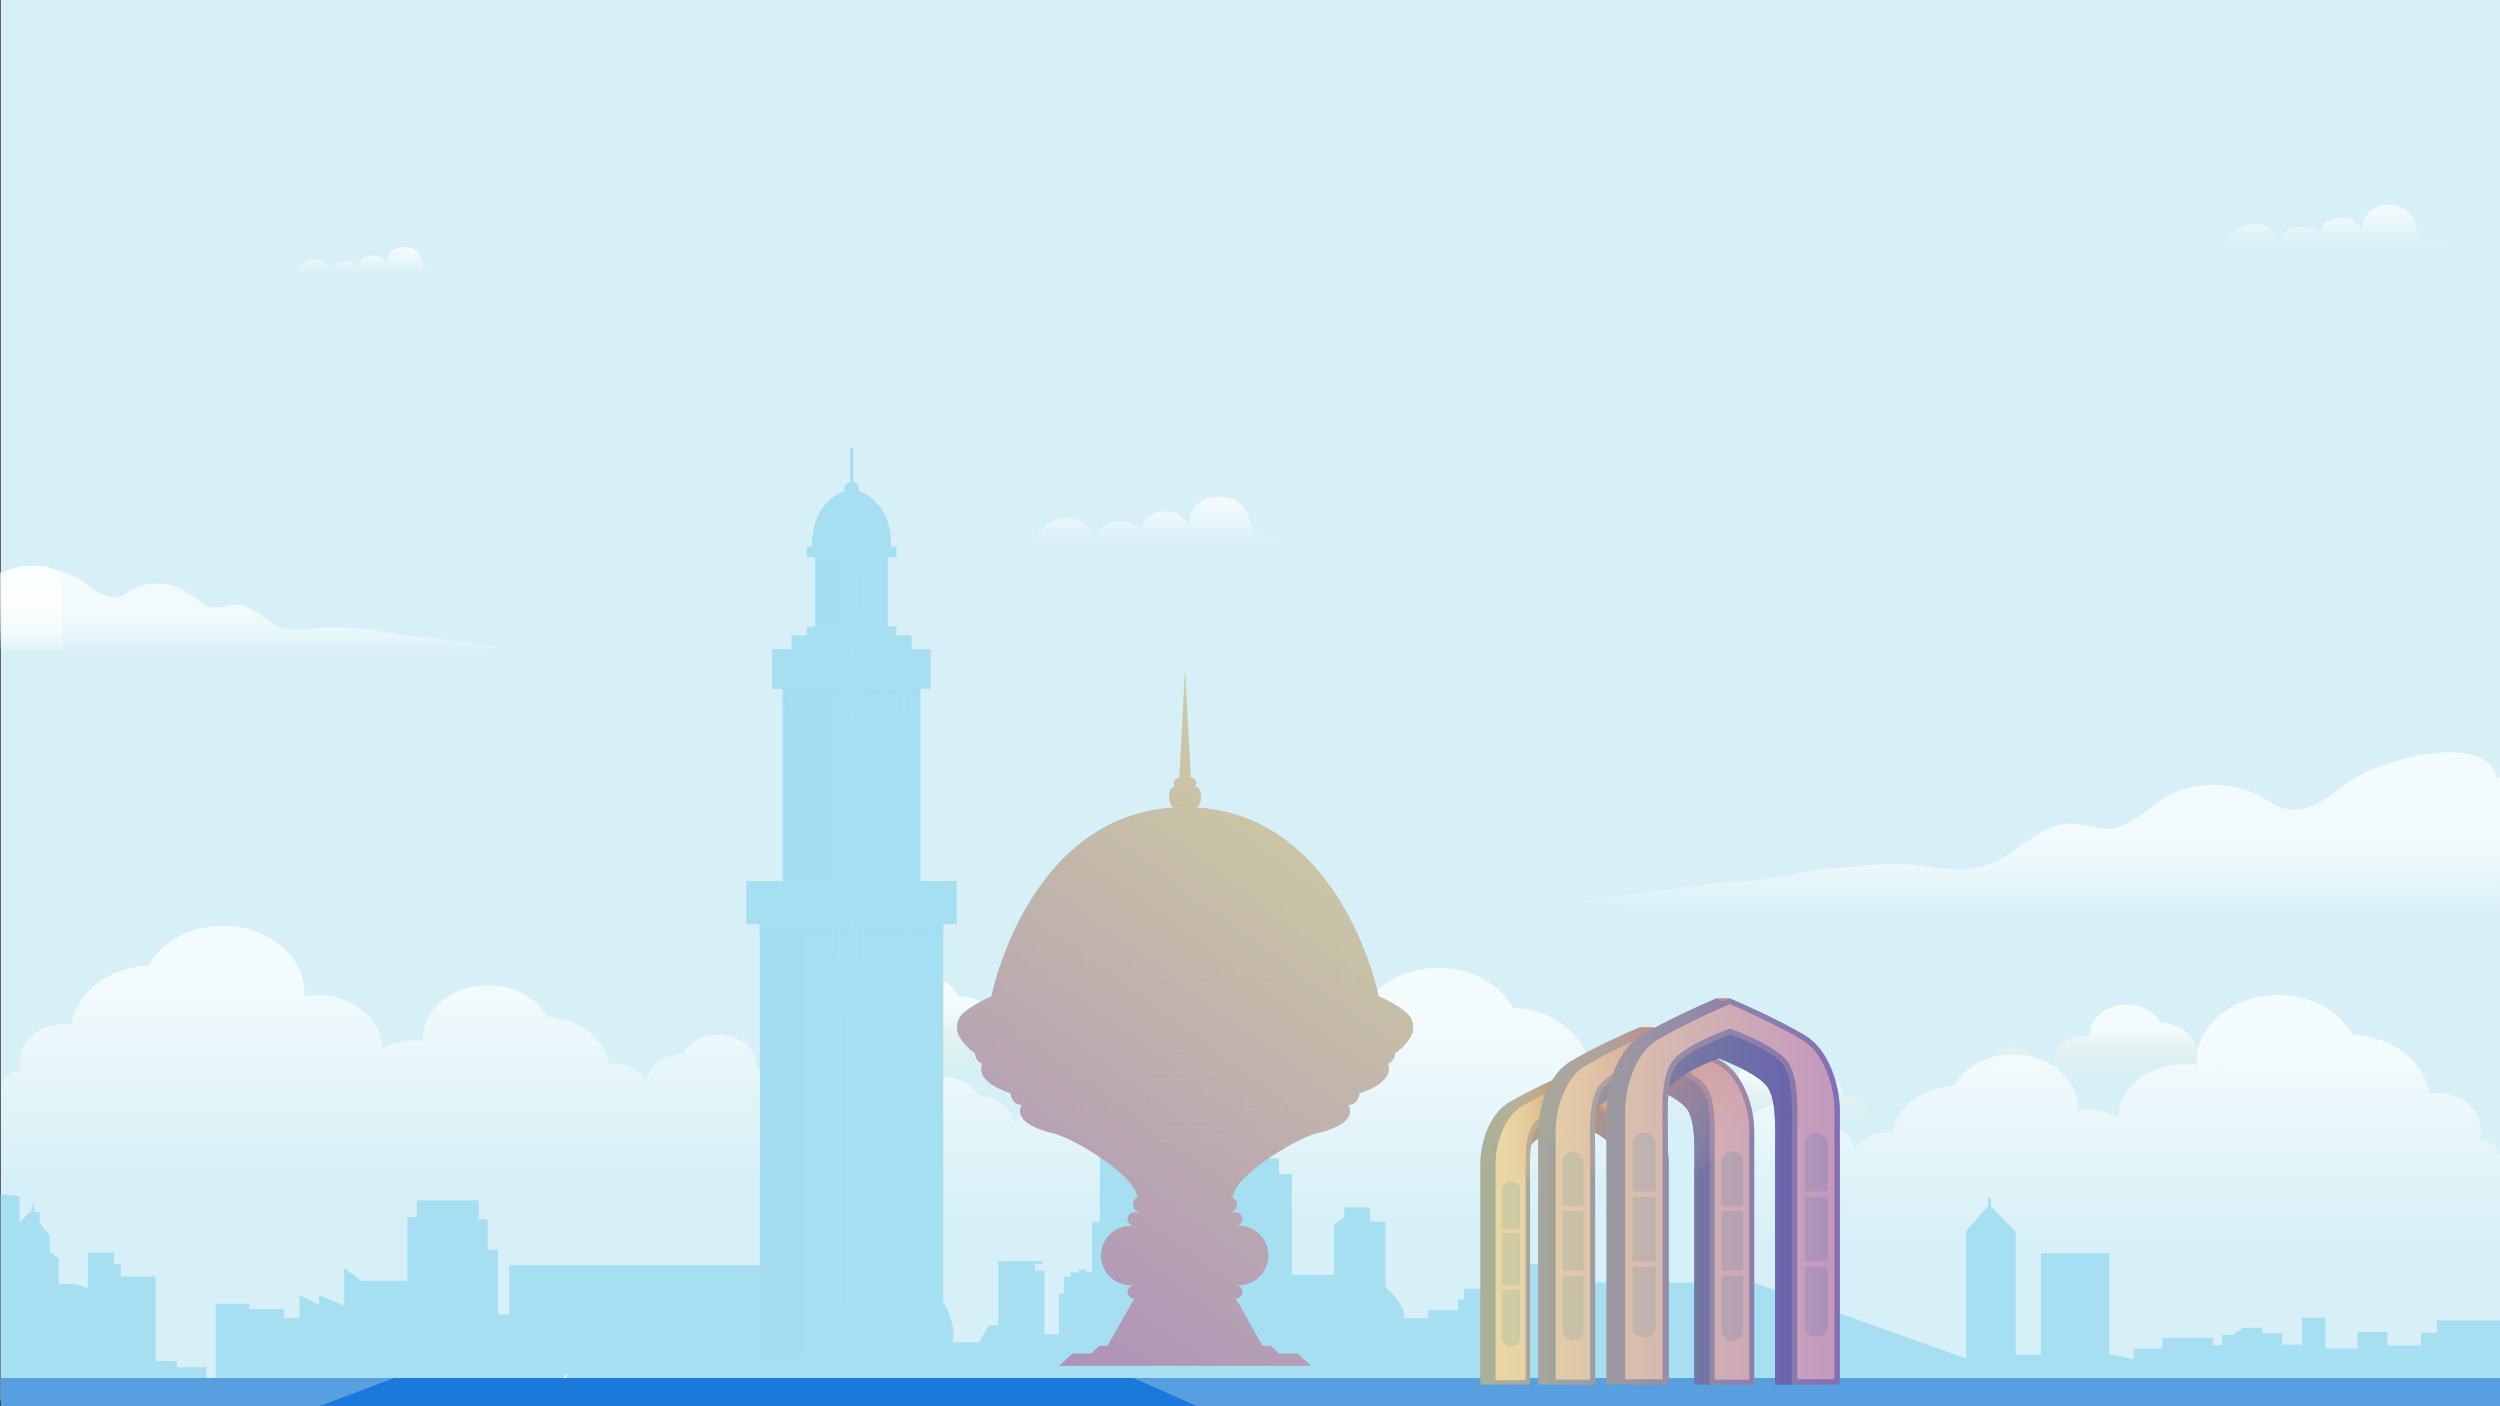 <svg xmlns="http://www.w3.org/2000/svg" xmlns:xlink="http://www.w3.org/1999/xlink" viewBox="0 0 1920 1080"><rect x="0" y="0" width="1920" height="1080" fill="#333333" stroke="none"/><defs><style>.cls-1{isolation:isolate;}.cls-2{fill:#d7f0f7;}.cls-10,.cls-11,.cls-12,.cls-13,.cls-14,.cls-15,.cls-3,.cls-4,.cls-5,.cls-6,.cls-7,.cls-8,.cls-9{opacity:0.7;}.cls-3{fill:url(#linear-gradient);}.cls-4{fill:url(#linear-gradient-2);}.cls-5{fill:url(#linear-gradient-3);}.cls-6{fill:url(#linear-gradient-4);}.cls-7{fill:url(#linear-gradient-5);}.cls-8{fill:url(#linear-gradient-6);}.cls-9{fill:url(#linear-gradient-7);}.cls-10{fill:url(#linear-gradient-8);}.cls-11{fill:url(#linear-gradient-9);}.cls-12{fill:url(#linear-gradient-10);}.cls-13{fill:url(#linear-gradient-11);}.cls-14{fill:url(#linear-gradient-12);}.cls-15{fill:url(#linear-gradient-13);}.cls-16,.cls-21,.cls-22{fill:#a6dff2;}.cls-17{fill:#fff;}.cls-18{fill:none;}.cls-19{fill:#589fe0;}.cls-20{fill:#1a79db;}.cls-21,.cls-24,.cls-25,.cls-26,.cls-27{mix-blend-mode:multiply;}.cls-21{opacity:0.6;}.cls-22,.cls-28,.cls-29{mix-blend-mode:soft-light;opacity:0.5;}.cls-23{fill:#cba872;}.cls-24{fill:url(#linear-gradient-14);}.cls-25{fill:url(#linear-gradient-15);}.cls-26{fill:url(#linear-gradient-16);}.cls-27{fill:url(#linear-gradient-17);}.cls-28{fill:url(#linear-gradient-18);}.cls-29{fill:url(#linear-gradient-19);}</style><linearGradient id="linear-gradient" x1="1341.57" y1="-16216.88" x2="1341.57" y2="-16109.57" gradientTransform="matrix(1, 0, 0, -1, 0, -15302)" gradientUnits="userSpaceOnUse"><stop offset="0.52" stop-color="#f6e8cc" stop-opacity="0"/><stop offset="0.82" stop-color="#fff"/></linearGradient><linearGradient id="linear-gradient-2" x1="1611.72" y1="-16180.77" x2="1611.72" y2="-16073.46" xlink:href="#linear-gradient"/><linearGradient id="linear-gradient-3" x1="712.87" y1="-16208.2" x2="712.87" y2="-16046.03" xlink:href="#linear-gradient"/><linearGradient id="linear-gradient-4" x1="1615.5" y1="-16301.87" x2="1615.5" y2="-16066.18" gradientTransform="matrix(1, 0, 0, -1, 0, -15302)" gradientUnits="userSpaceOnUse"><stop offset="0.19" stop-color="#fff" stop-opacity="0"/><stop offset="0.82" stop-color="#fff"/></linearGradient><linearGradient id="linear-gradient-5" x1="970.45" y1="-16281.07" x2="970.45" y2="-16045.38" xlink:href="#linear-gradient-4"/><linearGradient id="linear-gradient-6" x1="5810.39" y1="-16248.77" x2="5810.39" y2="-16013.08" gradientTransform="translate(6115.67 -15302) rotate(180)" xlink:href="#linear-gradient-4"/><linearGradient id="linear-gradient-7" x1="863.19" y1="-15683.53" x2="863.19" y2="-15718.5" gradientTransform="matrix(1, 0, 0, -1, 0, -15302)" gradientUnits="userSpaceOnUse"><stop offset="0" stop-color="#fff"/><stop offset="0.09" stop-color="#fff" stop-opacity="0.97"/><stop offset="0.22" stop-color="#fff" stop-opacity="0.89"/><stop offset="0.38" stop-color="#fff" stop-opacity="0.75"/><stop offset="0.56" stop-color="#fff" stop-opacity="0.57"/><stop offset="0.76" stop-color="#fff" stop-opacity="0.33"/><stop offset="0.97" stop-color="#fff" stop-opacity="0.04"/><stop offset="1" stop-color="#fff" stop-opacity="0"/></linearGradient><linearGradient id="linear-gradient-8" x1="267.4" y1="-15491.77" x2="267.4" y2="-15512.38" xlink:href="#linear-gradient-7"/><linearGradient id="linear-gradient-9" x1="1769.7" y1="-15459.42" x2="1769.7" y2="-15490.47" xlink:href="#linear-gradient-7"/><linearGradient id="linear-gradient-10" x1="355.53" y1="607.57" x2="355.53" y2="699.44" gradientTransform="matrix(-1, 0, 0, 1, 1922, 0)" gradientUnits="userSpaceOnUse"><stop offset="0" stop-color="#fff"/><stop offset="0.18" stop-color="#fff" stop-opacity="0.99"/><stop offset="0.32" stop-color="#fff" stop-opacity="0.95"/><stop offset="0.43" stop-color="#fff" stop-opacity="0.89"/><stop offset="0.54" stop-color="#fff" stop-opacity="0.8"/><stop offset="0.64" stop-color="#fff" stop-opacity="0.69"/><stop offset="0.74" stop-color="#fff" stop-opacity="0.55"/><stop offset="0.83" stop-color="#fff" stop-opacity="0.38"/><stop offset="0.92" stop-color="#fff" stop-opacity="0.2"/><stop offset="1" stop-color="#fff" stop-opacity="0"/></linearGradient><linearGradient id="linear-gradient-11" x1="1505.53" y1="609.52" x2="1505.53" y2="701.39" gradientTransform="translate(764)" xlink:href="#linear-gradient-10"/><linearGradient id="linear-gradient-12" x1="93.93" y1="450.84" x2="93.93" y2="501.05" gradientTransform="translate(100.19)" xlink:href="#linear-gradient-10"/><linearGradient id="linear-gradient-13" x1="902.16" y1="450.72" x2="902.16" y2="500.93" gradientTransform="matrix(-1, 0, 0, 1, 758.04, 0)" xlink:href="#linear-gradient-10"/><linearGradient id="linear-gradient-14" x1="1272.34" y1="897.76" x2="1210.8" y2="831.12" gradientUnits="userSpaceOnUse"><stop offset="0" stop-color="#fff" stop-opacity="0"/><stop offset="0.12" stop-color="#faf7f5" stop-opacity="0.05"/><stop offset="0.3" stop-color="#eedfd9" stop-opacity="0.17"/><stop offset="0.52" stop-color="#d9b9ac" stop-opacity="0.38"/><stop offset="0.76" stop-color="#bd836d" stop-opacity="0.66"/><stop offset="1" stop-color="#9b4422"/></linearGradient><linearGradient id="linear-gradient-15" x1="1140.91" y1="865.86" x2="1209.32" y2="865.86" xlink:href="#linear-gradient-14"/><linearGradient id="linear-gradient-16" x1="1173.49" y1="857.88" x2="1326.8" y2="826.93" xlink:href="#linear-gradient-14"/><linearGradient id="linear-gradient-17" x1="1347.96" y1="907.75" x2="1251.83" y2="766.82" xlink:href="#linear-gradient-14"/><linearGradient id="linear-gradient-18" x1="1137" y1="915.04" x2="1413" y2="915.04" gradientUnits="userSpaceOnUse"><stop offset="0" stop-color="#ffc44e"/><stop offset="1" stop-color="#af3f84"/></linearGradient><linearGradient id="linear-gradient-19" x1="1097.64" y1="591.51" x2="760.65" y2="1051.63" xlink:href="#linear-gradient-18"/></defs><g class="cls-1"><g id="Layer_1" data-name="Layer 1"><g id="sky"><polyline id="sky-2" data-name="sky" class="cls-2" points="0.57 116.2 0.57 0 1920 0 1920 1075.6 0.57 1075.6 0.57 116.2"/></g><g id="clouds"><g id="cloud10"><path class="cls-3" d="M1433.81,858a10.73,10.73,0,0,0,.5-3.26c0-7.14-7-12.93-15.66-12.93a17.43,17.43,0,0,0-2.3.14c-1.78-11.2-13-19.92-26.91-20.48-4.47-8.21-14.46-13.93-26.07-13.93-15.77,0-28.57,10.56-28.57,23.6,0,.32,0,.63,0,1a27.62,27.62,0,0,0-4.21-.32c-12.17,0-22.14,7.77-23,17.64h-.11l.07,10.74c-.28,0-.56-.07-.85-.07a11.9,11.9,0,0,0-1.34.08c-1-6.49-7.57-11.55-15.61-11.88-2.59-4.76-8.39-8.08-15.12-8.08-9.15,0-16.58,6.13-16.58,13.69,0,.19,0,.37,0,.55a16.43,16.43,0,0,0-2.45-.18c-7.06,0-12.84,4.51-13.36,10.23h-.06l.25,38h65.4l.08,12.38h133V864.47C1441,861.09,1437.81,858.31,1433.81,858Z"/></g><g id="clooud9"><path class="cls-4" d="M1704,821.91a11.05,11.05,0,0,0,.5-3.26c0-7.14-7-12.93-15.66-12.93a19.49,19.49,0,0,0-2.31.14c-1.77-11.19-13-19.92-26.91-20.48-4.47-8.21-14.46-13.92-26.07-13.92-15.77,0-28.57,10.56-28.57,23.6,0,.31,0,.63,0,.94a27.85,27.85,0,0,0-4.22-.32c-12.17,0-22.14,7.78-23,17.64h-.11l.07,10.75a7.93,7.93,0,0,0-.84-.07,10,10,0,0,0-1.35.08c-1-6.5-7.56-11.56-15.61-11.89-2.59-4.76-8.39-8.07-15.12-8.07-9.15,0-16.57,6.13-16.57,13.69,0,.18,0,.37,0,.55a16.32,16.32,0,0,0-2.45-.19c-7.06,0-12.84,4.52-13.36,10.23h-.06l.26,38H1578l.08,12.38h133V828.35C1711.1,825,1708,822.2,1704,821.91Z"/></g><path class="cls-5" d="M802.94,820.28a16.57,16.57,0,0,0,.75-4.92c0-10.8-10.59-19.55-23.66-19.55a28.69,28.69,0,0,0-3.49.21c-2.68-16.92-19.71-30.1-40.66-30.94C729.12,752.67,714,744,696.48,744c-23.84,0-43.17,16-43.17,35.66,0,.48,0,.95,0,1.43a41.6,41.6,0,0,0-6.37-.49c-18.39,0-33.46,11.76-34.8,26.66l-.17,0,.68,98.89H813.73V830C813.73,824.9,809,820.71,802.94,820.28Z"/><g id="cloud8"><path class="cls-6" d="M1904.3,875a23.65,23.65,0,0,0,1.1-7.15c0-15.69-15.39-28.4-34.39-28.4a42.23,42.23,0,0,0-5.07.3c-3.9-24.58-28.65-43.74-59.1-45-9.82-18-31.76-30.59-57.25-30.59-34.66,0-62.74,23.21-62.74,51.83,0,.7,0,1.39.05,2.08a61.28,61.28,0,0,0-9.27-.7c-26.73,0-48.62,17.07-50.57,38.74l-.25,0,0,2.29a46,46,0,0,0-23.43-6.24,49.57,49.57,0,0,0-7.38.56c0-.55,0-1.1,0-1.65,0-22.78-22.36-41.25-49.94-41.25-20.29,0-37.75,10-45.57,24.34-24.23,1-43.93,16.23-47,35.79a35.78,35.78,0,0,0-4-.24c-11.26,0-20.92,5.62-25.12,13.65-1.95-11.57-13.63-20.56-28-21.14-4.65-8.55-15.06-14.5-27.15-14.5-16.43,0-29.75,11-29.75,24.58,0,.33,0,.66,0,1a30.06,30.06,0,0,0-4.4-.33c-12.67,0-23,8.1-24,18.37l-.12,0,.48,68.15h99v37.9h217.29v2.44H1920V889.14C1920,881.72,1913.1,875.62,1904.3,875Z"/></g><g id="cloud7"><path class="cls-7" d="M1259.25,854.2a23.69,23.69,0,0,0,1.1-7.15c0-15.69-15.39-28.41-34.39-28.41a40.25,40.25,0,0,0-5.07.31c-3.9-24.59-28.65-43.75-59.1-45-9.82-18-31.76-30.59-57.25-30.59-34.66,0-62.74,23.21-62.74,51.84,0,.69,0,1.38,0,2.07a61.28,61.28,0,0,0-9.27-.7c-26.73,0-48.62,17.08-50.57,38.74l-.25,0,0,2.28a46,46,0,0,0-23.43-6.23A49.58,49.58,0,0,0,951,832c0-.55,0-1.09,0-1.65,0-22.78-22.35-41.25-49.93-41.25-20.29,0-37.75,10-45.57,24.35-24.24,1-43.93,16.22-47,35.79a33.58,33.58,0,0,0-4-.25c-11.26,0-20.93,5.62-25.12,13.66-2-11.57-13.63-20.56-28-21.14-4.65-8.56-15.06-14.51-27.15-14.51-16.43,0-29.75,11-29.75,24.58,0,.33,0,.66,0,1a28.74,28.74,0,0,0-4.4-.33c-12.67,0-23,8.09-24,18.37h-.12l.48,68.16h99v37.9H982.74v2.43H1275V868.35C1275,860.92,1268.05,854.83,1259.25,854.2Z"/></g><g id="cloud6"><path class="cls-8" d="M16.47,821.89a24,24,0,0,1-1.09-7.15c0-15.69,15.39-28.4,34.39-28.4a42.35,42.35,0,0,1,5.07.3c3.9-24.58,28.64-43.74,59.1-45,9.82-18,31.76-30.59,57.25-30.59,34.65,0,62.74,23.21,62.74,51.83,0,.7,0,1.39-.05,2.08a61.18,61.18,0,0,1,9.27-.7c26.73,0,48.62,17.07,50.57,38.74l.25,0,0,2.29a46,46,0,0,1,23.43-6.24,49.68,49.68,0,0,1,7.38.56c0-.55-.05-1.1-.05-1.65,0-22.78,22.36-41.25,49.94-41.25,20.29,0,37.75,10,45.56,24.34,24.24,1,43.94,16.23,47,35.79a35.6,35.6,0,0,1,4-.24c11.27,0,20.93,5.62,25.13,13.65,1.95-11.57,13.63-20.56,28-21.14,4.66-8.55,15.06-14.5,27.15-14.5,16.44,0,29.76,11,29.76,24.58,0,.33,0,.66,0,1a30,30,0,0,1,4.39-.33c12.68,0,23.06,8.1,24,18.37l.11,0-.47,68.15h-99v37.9H293l0,2.44H.78V836C.78,828.62,7.68,822.52,16.47,821.89Z"/></g><g id="cloud3"><path class="cls-9" d="M961.28,409.08s.16-27.55-24.62-27.55-23.79,22.68-23.79,22.68-3.7-12.94-19.51-11.46c-18.11,1.7-16.78,16.33-16.78,16.33s-3.78-11.49-21.92-8.17a16.47,16.47,0,0,0-13.16,12.25s-6.19-14.82-19.77-15.3c-18.93-.69-27.17,16.32-27.17,16.32l-63,6.12,263.21-4.08Z"/></g><g id="cloud1"><path class="cls-10" d="M325.23,206s.09-16.24-14.52-16.24-14,13.37-14,13.37-2.19-7.63-11.5-6.75c-10.68,1-9.9,9.62-9.9,9.62s-2.22-6.78-12.91-4.82a9.72,9.72,0,0,0-7.77,7.22s-3.65-8.73-11.65-9C231.8,199,227,209,227,209l-37.13,3.61L345,210.22Z"/></g><g id="cloud2"><path class="cls-11" d="M1856.8,181.87s.14-24.45-21.86-24.45-21.12,20.13-21.12,20.13-3.29-11.49-17.33-10.17c-16.08,1.51-14.9,14.49-14.9,14.49s-3.36-10.2-19.46-7.25a14.63,14.63,0,0,0-11.69,10.88s-5.5-13.16-17.55-13.59c-16.81-.61-24.12,14.49-24.12,14.49l-55.93,5.44,233.72-3.63Z"/></g><g id="cloud5"><path class="cls-12" d="M1918,597.64s-1.27-2.88-1.28-2.89c-12.24-33-89.87-10.44-110.83,4.39-15.36,10.87-32,26.88-51.27,21.89-6.77-1.75-12.14-5.93-18-9.25-22.35-12.62-54.52-11.84-75.92,1.85-13.39,8.56-24.48,22.11-41.38,22.77-9.37.37-18.29-3.55-27.66-3.85-22.24-.72-37.3,17.68-56,27.66-20.77,11.08-39.13,7.55-61.53,4.59-19.87-2.64-40.83-.29-60.92,1.41-28.12,2.38-58.28,11.16-86.37,11.19C1321.55,677.4,1215,692,1215,692s83.69,11.64,127.75,8,22.26-3.92,62.37,0,85.21,13.83,103,12.37-9.27.29,55.38.15,69.18,8,133,7.5,70.13-14.93,109.25-20,112.25,2,112.25,2V597.64Z"/><path class="cls-13" d="M1918,599.59s1.27-2.88,1.28-2.89c12.24-33,89.87-10.44,110.83,4.39,15.36,10.87,32,26.88,51.27,21.89,6.77-1.75,12.14-5.93,18-9.25,22.35-12.62,54.52-11.84,75.92,1.85,13.39,8.56,24.48,22.11,41.38,22.78,9.37.36,18.29-3.56,27.66-3.86,22.24-.72,37.3,17.68,56,27.66,20.77,11.08,39.13,7.56,61.53,4.59,19.87-2.64,40.83-.29,60.92,1.41,28.12,2.38,58.28,11.16,86.37,11.19,5.29,0,111.89,14.56,111.89,14.56s-83.69,11.63-127.75,8-22.26-3.92-62.37,0-85.21,13.83-103,12.37,9.27.29-55.38.15-69.18,8-133,7.5-70.13-14.93-109.25-20-112.25,2-112.25,2V599.59Z"/></g><g id="cloud4"><path class="cls-14" d="M2,445.42s.7-1.57.7-1.58c6.69-18,49.12-5.71,60.57,2.4,8.4,5.94,17.47,14.69,28,12,3.7-1,6.64-3.24,9.84-5.05,12.21-6.9,29.79-6.47,41.49,1,7.32,4.68,13.38,12.08,22.62,12.44,5.12.2,10-1.94,15.12-2.1,12.15-.4,20.38,9.66,30.6,15.11,11.35,6.06,21.38,4.13,33.62,2.51,10.87-1.44,22.32-.16,33.3.77,15.37,1.3,31.85,6.1,47.2,6.12,2.89,0,61.15,7.95,61.15,7.95s-45.74,6.36-69.81,4.38-12.17-2.15-34.09,0S235.76,508.9,226,508.1s5.07.16-30.26.08-37.81,4.35-72.7,4.1-38.32-8.16-59.7-10.94S2,502.41,2,502.41v-57Z"/><path class="cls-15" d="M48,445.29l-.7-1.57c-6.69-18.05-49.12-5.71-60.57,2.39-8.4,5.94-17.47,14.7-28,12-3.7-1-6.64-3.25-9.84-5.06-12.21-6.9-29.79-6.47-41.49,1-7.32,4.68-13.38,12.09-22.62,12.45-5.12.2-10-1.94-15.12-2.11-12.15-.39-20.38,9.67-30.6,15.12-11.35,6.05-21.38,4.13-33.62,2.51-10.87-1.44-22.32-.16-33.3.77-15.37,1.3-31.85,6.1-47.2,6.11-2.89,0-61.15,8-61.15,8s45.74,6.36,69.81,4.37,12.17-2.14,34.09,0,46.57,7.56,56.32,6.77-5.07.16,30.26.08,37.81,4.35,72.7,4.09,38.32-8.15,59.7-10.94S48,502.28,48,502.28v-57Z"/></g></g><g id="buildings"><path id="buildings-2" data-name="buildings" class="cls-16" d="M.56,917.16,15,918.53v20.58l1.36-1.83,6-5.89,1.53-.63,1.86-7L26.9,931l3.64-.06v8.41l7.54,9.48v12.35l7,5.37v19.54H57.74l9.67,3.09V962H87.58v8.8h5.25v9.6h26.78v64.81h16.1v4.8h22.72v9.44h7.12v-58.14h25.93v4h26.61v6.85H230V994.66l15.08,7.42v-7.42l19.15,8v-29l13.06,10h35.59V934.84H320v-13H367.7v14.63h6.78v23.31h7.91v49.68H391V971.57H586v31.73H691.11s15-9.34,29.06-9.62c0,0,15.42,19,11.43,37.21h20.15l7.76-13.16h7.13V968.49h34v2.22h-5.8v5.1h7.41v49h11V993.63h3.78V980.52h5.18v-3.39h6.43v-2.08h5.73v2.08h4.41V938.36h5.88v-66.5h10V750.32h4v-30h1.68v-30h1.12L863,651l1,39.24h2V701.9h3v59.25h3.47V789.7h5.14v24.06h3.91v80.17h3.85V959h6.72v42.58h18V954.35h17.2V901.43h7.14V889.69h47.84v12h9.86v77.4h32.45V940.34l7.83-5.28v-7.74h19.87v10.94h11.75V989s14.54,10.38,14.54,23.39h18.19v-6.22h22.94v-8.3h4.75v-8.12H1145v8.4h4v14.05h3.92V991.37H1157v-5.94h11.47V970.81H1195v14.24h151.77L1510,1043.34V945.43l16.79-19v-6.22h2.1v6.22L1548,945.72v94.6h19.37V962.41H1620v77.25l18.67,4.39v-8.21h22v-8.35h39V1033h6.92V1025h8.4l7.76-5.24h14.69V1024h15.31v8.77h15.11v-20.8h18v23.63h24.75V1023h22.87v10.33h25.81v-9.77h12.17v-9.48H1920v61.55H.56Z"/></g><path class="cls-17" d="M435.76,1054.13c-2.59,14-13.8,21-14.51,21.47Z"/><line class="cls-18" x1="421.26" y1="1075.57" x2="421.22" y2="1075.6"/><rect class="cls-19" x="0.56" y="1058.31" width="1919.44" height="22.29"/><polygon class="cls-20" points="243.56 1080.6 302.73 1058.31 870.5 1058.31 920.86 1080.6 243.56 1080.6"/><polygon class="cls-16" points="734.61 676.62 734.61 709.72 724.37 709.72 716.22 709.72 704.35 709.72 696.19 709.72 684.35 709.72 675.1 709.72 663.23 709.72 654 709.72 654 676.62 665.24 676.62 677.15 676.62 677.15 676.64 699.64 676.64 699.64 676.62 706.82 676.62 734.61 676.62"/><path class="cls-16" d="M699.64,1037.44h16.57V780.62a8.29,8.29,0,1,0-16.57,0Zm24.73,6.32H654v-334h9.23v25.16H675.1V709.72h9.25v25.16h11.84V709.72h8.16v25.16h11.86V709.72h8.16Zm-61.74-6.32h22.82V783.73a11.41,11.41,0,0,0-22.82,0Z"/><path class="cls-16" d="M716.21,780.62v256.82H699.64V780.62a8.29,8.29,0,1,1,16.57,0Z"/><rect class="cls-16" x="704.35" y="709.72" width="11.86" height="25.16"/><polygon class="cls-16" points="714.68 498.82 714.68 528.94 706.82 528.94 706.82 528.91 654 528.91 654 498.82 700 498.82 714.68 498.82"/><path class="cls-16" d="M706.81,528.94V676.62h-7.17V614a11.25,11.25,0,0,0-22.49,0v62.6H665.24V614A11.22,11.22,0,0,0,654,602.78V548h4.62v-19h8.25v19h11.6v-19h9.93v19H700v-19Z"/><rect class="cls-16" x="688.4" y="528.94" width="11.6" height="19.02"/><polygon class="cls-16" points="700 488.03 700 498.82 654 498.82 654 488.03 688.4 488.03 700 488.03"/><rect class="cls-16" x="677.15" y="676.62" width="22.48" height="0.02"/><path class="cls-16" d="M699.64,614v62.6H677.15V614a11.25,11.25,0,0,1,22.49,0Z"/><circle class="cls-16" cx="654.01" cy="375.68" r="5.58"/><rect class="cls-16" x="684.35" y="709.72" width="11.84" height="25.16"/><rect class="cls-16" x="654" y="481.24" width="34.4" height="6.79"/><polygon class="cls-16" points="688.4 419.91 688.4 427.95 681.82 427.95 654 427.95 654 419.91 688.4 419.91"/><path class="cls-16" d="M685.45,783.73v253.71H662.63V783.73a11.41,11.41,0,0,1,22.82,0Z"/><path class="cls-16" d="M684.35,419.89H654V375.68S684.35,379.51,684.35,419.89Z"/><rect class="cls-16" x="666.87" y="528.94" width="11.6" height="19.02"/><rect class="cls-16" x="663.23" y="709.72" width="11.86" height="25.16"/><path class="cls-16" d="M672.68,437.59v33.87a3.52,3.52,0,0,1-7,0V437.59a3.52,3.52,0,1,1,7,0Z"/><polygon class="cls-16" points="654 528.91 706.82 528.91 706.82 528.94 700 528.94 688.4 528.94 678.47 528.94 666.87 528.94 658.62 528.94 654 528.94 654 528.91"/><rect class="cls-16" x="654" y="528.94" width="4.62" height="19.02"/><path class="cls-16" d="M654,602.78A11.22,11.22,0,0,1,665.24,614v62.6H654Z"/><path class="cls-16" d="M669.17,475a3.5,3.5,0,0,0,3.51-3.49V437.59a3.52,3.52,0,1,0-7,0v33.87A3.51,3.51,0,0,0,669.17,475ZM654,428h27.82v53.27H654V475a3.53,3.53,0,0,0,3.52-3.52V437.59a3.53,3.53,0,0,0-3.52-3.52Z"/><path class="cls-16" d="M654,1043.76H583.6v-334h8.16v25.16h11.87V709.72h8.15v25.16h11.87V709.72h9.23v25.16h11.86V709.72H654Zm-62.24-6.32h16.58V780.62a8.29,8.29,0,1,0-16.58,0Zm30.76,0h22.82V783.73a11.41,11.41,0,0,0-22.82,0Z"/><polygon class="cls-16" points="654 676.62 654 709.72 644.74 709.72 632.88 709.72 623.65 709.72 611.78 709.72 603.63 709.72 591.76 709.72 583.61 709.72 573.39 709.72 573.39 676.62 601.18 676.62 608.34 676.62 608.34 676.64 630.82 676.64 630.82 676.62 642.76 676.62 654 676.62"/><polygon class="cls-16" points="617.71 676.62 617.71 709.72 612.62 709.72 606.1 709.72 601.02 709.72 594.5 709.72 590.01 709.72 583.49 709.72 579.01 709.72 573.39 709.72 573.39 676.62 588.67 676.62 592.61 676.62 592.61 676.64 604.97 676.64 604.97 676.62 611.53 676.62 617.71 676.62"/><path class="cls-16" d="M653.52,375.81c-3.09.91-20,7.39-20,44.08h-9.91C623.64,382.54,649.62,376.46,653.52,375.81Z"/><path class="cls-16" d="M654.48,375.81c3.09.91,20,7.39,20,44.08h9.91C684.36,382.54,658.38,376.46,654.48,375.81Z"/><path class="cls-16" d="M654,375.69v44.2H633.55c0-36.69,16.88-43.17,20-44.08a2.07,2.07,0,0,0,.26-.06Z"/><path class="cls-16" d="M650.48,437.59a3.52,3.52,0,1,1,7,0v33.84a3.52,3.52,0,1,1-7,0Z"/><path class="cls-16" d="M642.76,614A11.22,11.22,0,0,1,654,602.78v73.84H642.76Z"/><rect class="cls-16" x="649.36" y="528.94" width="4.62" height="19.02"/><polygon class="cls-16" points="653.98 498.82 653.98 528.91 601.18 528.91 601.18 528.94 593.29 528.94 593.29 498.82 607.98 498.82 653.98 498.82"/><polygon class="cls-16" points="617.71 498.82 617.71 528.91 596.47 528.91 596.47 528.94 593.29 528.94 593.29 498.82 599.2 498.82 617.71 498.82"/><polygon class="cls-16" points="653.98 488.03 653.98 498.82 607.98 498.82 607.98 488.03 619.58 488.03 653.98 488.03"/><rect class="cls-16" x="619.58" y="481.24" width="34.4" height="6.79"/><polygon class="cls-16" points="653.98 419.91 653.98 427.95 626.18 427.95 619.58 427.95 619.58 419.91 653.98 419.91"/><path class="cls-16" d="M645.34,783.73v253.71H622.52V783.73a11.41,11.41,0,0,1,22.82,0Z"/><rect class="cls-16" x="632.88" y="709.72" width="11.86" height="25.16"/><path class="cls-16" d="M642.33,437.59v33.87a3.52,3.52,0,0,1-7,0V437.59a3.52,3.52,0,0,1,7,0Z"/><rect class="cls-16" x="629.51" y="528.94" width="11.6" height="19.02"/><path class="cls-16" d="M654,481.22H626.18V428H654v6.12a3.53,3.53,0,0,0-3.52,3.52v33.84A3.53,3.53,0,0,0,654,475Zm-15.19-47.15a3.53,3.53,0,0,0-3.52,3.52v33.87a3.52,3.52,0,0,0,7,0V437.59A3.53,3.53,0,0,0,638.81,434.07Z"/><rect class="cls-16" x="608.34" y="676.62" width="22.48" height="0.02"/><path class="cls-16" d="M630.82,614v62.6H608.34V614a11.24,11.24,0,0,1,22.48,0Z"/><rect class="cls-16" x="611.78" y="709.72" width="11.86" height="25.16"/><rect class="cls-16" x="607.98" y="528.94" width="11.6" height="19.02"/><path class="cls-16" d="M608.34,780.62v256.82H591.76V780.62a8.29,8.29,0,1,1,16.58,0Z"/><polygon class="cls-16" points="601.18 528.91 653.98 528.91 653.98 528.94 649.36 528.94 641.11 528.94 629.51 528.94 619.58 528.94 607.98 528.94 601.18 528.94 601.18 528.91"/><path class="cls-16" d="M608,528.94v19h11.6v-19h9.93v19h11.6v-19h8.25v19H654v-19h0v73.87A11.22,11.22,0,0,0,642.76,614v62.6H630.82V614a11.24,11.24,0,0,0-22.48,0v62.6h-7.15V528.94Z"/><rect class="cls-16" x="591.76" y="709.72" width="11.86" height="25.16"/><rect class="cls-16" x="570" y="1043.77" width="168" height="14.33"/><rect class="cls-16" x="626.18" y="427.95" width="55.64" height="2.48"/><rect class="cls-21" x="601.19" y="528.94" width="105.63" height="6.03"/><rect class="cls-21" x="583.24" y="710.14" width="141.13" height="7.08"/><rect class="cls-21" x="583.91" y="709.72" width="34.89" height="333.39"/><rect class="cls-21" x="601.19" y="528.94" width="37.4" height="147.68"/><rect class="cls-21" x="626.18" y="427.95" width="20" height="53.27"/><rect class="cls-16" x="652.87" y="343.98" width="2.27" height="27.79"/><path class="cls-22" d="M579,709.72h-5.62v-33.1h27.8V528.94h-7.9V498.82H608V488h11.6v-6.79H654v47.67h0V481.24h34.4V488H700v10.79h14.68v30.12h-7.87V676.62h27.8v33.1H724.37v334H583.6V717.22h-.36v-7.08h.36v-.42H579Zm75-289.83h30.35c0-1.25,0-2.46-.09-3.64,0-.12,0-.22,0-.34-.06-1-.13-2-.23-3,0-.28-.06-.54-.09-.81-.09-.8-.18-1.59-.29-2.36,0-.32-.11-.64-.16-1-.12-.68-.23-1.36-.37-2-.07-.34-.14-.67-.22-1-.13-.61-.28-1.21-.43-1.8l-.27-1c-.16-.56-.32-1.1-.49-1.63l-.33-1c-.17-.51-.36-1-.54-1.49-.13-.32-.25-.63-.37-.94-.2-.47-.4-.92-.6-1.37-.14-.3-.27-.6-.41-.89s-.42-.85-.64-1.26l-.45-.85c-.22-.39-.45-.77-.68-1.16l-.48-.78c-.23-.37-.47-.71-.71-1.06l-.51-.75c-.23-.32-.47-.63-.71-.94a38.79,38.79,0,0,0-2.8-3.21l-.32-.33c-.33-.33-.68-.65-1-1l-.3-.29c-.36-.32-.72-.62-1.08-.92a2.43,2.43,0,0,0-.25-.2c-.38-.31-.76-.61-1.15-.9l-.15-.11c-.42-.31-.83-.6-1.25-.88h0a35.81,35.81,0,0,0-7.56-3.88,5.43,5.43,0,0,0,.22-1.46,5.58,5.58,0,0,0-4.45-5.46V344h-2.27v26.24a5.58,5.58,0,0,0-4.45,5.46,5.52,5.52,0,0,0,.23,1.48c-8.72,3.19-25,13.15-25,42.73H654Zm-84,623.88v14.33H738v-14.33Zm56.18-613.34v50.79h55.64V428h6.58v-8H654v8h0v-8h-34.4v8h6.6Z"/><path class="cls-19" d="M1273.31,894.73v168.64h-29.77V909c0-14.1,1.18-32.12-4.31-42.3s-34.08-20.37-34.08-20.37-28.59,10.18-34.07,20.37c-1.93,3.55-3,8.07-3.66,13-1.15,9.26-.65,20.09-.65,29.26v154.33H1137V894.73a70.39,70.39,0,0,1,4.77-25.84c3.22-8.18,8.52-17,17.16-22.13,19.2-11.36,46.22-22.72,46.22-22.72s27,11.36,46.23,22.72c8.64,5.11,13.94,14,17.16,22.13A70.39,70.39,0,0,1,1273.31,894.73Z"/><path class="cls-19" d="M1281.63,894.73v168.64h-29.76V909c0-14.1,1.17-32.12-4.32-42.3s-34.07-20.37-34.07-20.37-28.59,10.18-34.08,20.37a37.8,37.8,0,0,0-3.65,13c-1.16,9.26-.66,20.09-.66,29.26v154.33h-29.77V894.73a70.6,70.6,0,0,1,4.77-25.84c3.22-8.18,8.53-17,17.17-22.13,19.19-11.36,46.22-22.72,46.22-22.72s27,11.36,46.22,22.72c8.64,5.11,13.94,14,17.16,22.13A70.39,70.39,0,0,1,1281.63,894.73Z"/><path class="cls-2" d="M1255.2,1060V909c0-2,0-4.19,0-6.37.15-13.16.33-28.06-4.76-37.51-5.93-11-32.85-20.84-35.9-21.92l-1.11-.4-1.12.4c-3,1.08-30,10.92-35.89,21.92-2,3.61-3.27,8.25-4,14.2-.92,7.39-.82,15.46-.73,23.27,0,2.19,0,4.34,0,6.41v151h-23.11V894.73a66.85,66.85,0,0,1,4.54-24.62c3.8-9.66,9.11-16.55,15.76-20.48,16.41-9.72,38.94-19.57,44.53-22,5.59,2.4,28.11,12.25,44.52,22,6.66,3.93,12,10.82,15.77,20.48a66.85,66.85,0,0,1,4.53,24.62V1060Z"/><path class="cls-20" d="M1251.87,909v154.33H1241.5V919.64c0-13.12,1.06-29.9-3.93-39.38s-31-19-31-19-25.19,9.16-30.78,18.49a37.8,37.8,0,0,1,3.65-13c5.49-10.19,34.08-20.37,34.08-20.37s28.59,10.18,34.07,20.37S1251.87,894.94,1251.87,909Z"/><path class="cls-16" d="M1167.49,914.33v29.38h-14.34V914.33a7.17,7.17,0,0,1,14.34,0Z"/><rect class="cls-16" x="1153.15" y="947.13" width="14.34" height="39.87"/><path class="cls-16" d="M1153.15,990.43h14.34V1027a7.17,7.17,0,0,1-14.34,0Z"/><path class="cls-16" d="M1274.14,914.33v29.38H1259.8V914.33a7.17,7.17,0,0,1,14.34,0Z"/><rect class="cls-16" x="1259.8" y="947.13" width="14.34" height="39.87"/><path class="cls-16" d="M1259.8,990.43h14.34V1027a7.17,7.17,0,1,1-14.34,0Z"/><polygon class="cls-23" points="1205.15 824.04 1213.48 824.04 1209.32 825.83 1205.15 824.04"/><path class="cls-24" d="M1237.57,880.26c3.1,5.89,3.86,14.59,4,23.49l2.09-1.37c4.85-3.07,9.81-6,14.71-9,5.53-3.37,11.11-6.68,16.75-9.87,1.71-1,3.43-1.92,5.16-2.87a67.37,67.37,0,0,0-3.42-11.79c-3.22-8.18-8.52-17-17.16-22.13-19.2-11.36-46.22-22.72-46.22-22.72h-3.15c-.06,1.17-.1,2.33-.17,3.5-.63,10.92-1.52,21.83-2.46,32.73,0,.47-.08.94-.13,1.41C1212.47,863.56,1233.17,871.9,1237.57,880.26Z"/><path class="cls-25" d="M1208.1,841.86q.7-8.91,1.22-17.82h-4.17s-27,11.36-46.22,22.72c-8.64,5.11-13.94,14-17.16,22.13-.31.77-.58,1.56-.86,2.34.81.76,1.63,1.51,2.43,2.28,8.48,8.11,16.48,16.7,24.23,25.51,2.53,2.87,5,5.76,7.51,8.66,0-8.88-.43-19.09.67-27.9,5.38-9,28.91-17.8,30.66-18.45C1207,854.84,1207.58,848.35,1208.1,841.86Zm-31.43,32.55c.26-1.14.56-2.24.9-3.29C1177.23,872.17,1176.93,873.27,1176.67,874.41Zm1.69-5.44a22.9,22.9,0,0,1,1-2.23c0-.08.1-.16.15-.25,0,.09-.11.17-.15.25A22.9,22.9,0,0,0,1178.36,869Z"/><path class="cls-23" d="M1191.15,856.65c.95-.56,1.93-1.11,2.91-1.64C1193.08,855.54,1192.1,856.09,1191.15,856.65Z"/><path class="cls-19" d="M1337.68,870v193.39h-34.14v-177c0-16.17,1.35-36.83-4.94-48.51s-39.08-23.35-39.08-23.35-32.79,11.67-39.08,23.35c-2.2,4.08-3.46,9.26-4.19,15-1.32,10.62-.75,23-.75,33.55v177h-34.13V870a80.85,80.85,0,0,1,5.46-29.63c3.7-9.38,9.78-19.51,19.69-25.37,22-13,53-26.06,53-26.06s31,13,53,26.06c9.9,5.86,16,16,19.68,25.37A80.86,80.86,0,0,1,1337.68,870Z"/><path class="cls-19" d="M1347.22,870v193.39h-34.13v-177c0-16.17,1.34-36.83-4.95-48.51s-39.07-23.35-39.07-23.35-32.79,11.67-39.08,23.35c-2.21,4.08-3.47,9.26-4.19,15-1.33,10.62-.76,23-.76,33.55v177h-34.13V870a80.86,80.86,0,0,1,5.47-29.63c3.69-9.38,9.77-19.51,19.68-25.37,22-13,53-26.06,53-26.06s31,13,53,26.06c9.91,5.86,16,16,19.68,25.37A80.66,80.66,0,0,1,1347.22,870Z"/><path class="cls-2" d="M1316.91,1059.55V886.39c0-2.35,0-4.8.06-7.31.17-15.08.37-32.18-5.46-43-6.79-12.61-37.67-23.89-41.16-25.14l-1.28-.46-1.28.46c-3.5,1.25-34.37,12.53-41.16,25.14-2.24,4.14-3.75,9.47-4.62,16.29-1.06,8.47-1,17.73-.84,26.68,0,2.52.06,5,.06,7.35v173.16h-26.5V870a76.7,76.7,0,0,1,5.2-28.23c4.36-11.07,10.45-19,18.08-23.49,18.82-11.14,44.65-22.44,51.06-25.19,6.4,2.75,32.24,14,51.06,25.19,7.63,4.51,13.71,12.42,18.07,23.49a76.7,76.7,0,0,1,5.2,28.23v189.57Z"/><path class="cls-20" d="M1313.09,886.39v177H1301.2V898.55c0-15,1.22-34.29-4.51-45.16s-35.59-21.76-35.59-21.76-28.89,10.51-35.3,21.21c.72-5.7,2-10.88,4.19-15,6.29-11.68,39.08-23.35,39.08-23.35s32.78,11.67,39.07,23.35S1313.09,870.22,1313.09,886.39Z"/><path class="cls-16" d="M1216.33,892.46v33.69h-16.45V892.46a8.23,8.23,0,0,1,16.45,0Z"/><rect class="cls-16" x="1199.88" y="930.07" width="16.45" height="45.72"/><path class="cls-16" d="M1199.88,979.73h16.45v41.88a8.23,8.23,0,0,1-16.45,0Z"/><path class="cls-16" d="M1338.63,892.46v33.69h-16.44V892.46a8.22,8.22,0,1,1,16.44,0Z"/><rect class="cls-16" x="1322.19" y="930.07" width="16.45" height="45.72"/><path class="cls-16" d="M1322.19,979.73h16.44v41.88a8.22,8.22,0,1,1-16.44,0Z"/><polygon class="cls-23" points="1259.52 788.92 1269.07 788.92 1264.29 790.98 1259.52 788.92"/><path class="cls-26" d="M1264.11,825.92c3.25-11.56,8.71-22.42,15-32.62-6.06-2.72-10-4.38-10-4.38h-9.55s-31,13-53,26.06c-9.91,5.86-16,16-19.69,25.37a80.33,80.33,0,0,0-5.42,27.81c1.18.93,2.36,1.87,3.55,2.79,2.94,2.28,5.91,4.52,8.86,6.78,2.63,2,5.2,4.14,7.89,6.07,5.37,3.86,11.24,7,16.77,10.57a79.53,79.53,0,0,1,6.56,4.7V886.39c0-10.52-.57-22.93.76-33.55.18-1.42.39-2.82.65-4.17-.26,1.35-.47,2.75-.65,4.17,6.41-10.7,35.3-21.21,35.3-21.21l1.5.57C1263,830.09,1263.52,828,1264.11,825.92Z"/><path class="cls-27" d="M1341.75,840.35c-3.69-9.38-9.77-19.51-19.68-25.37-13.78-8.16-31.07-16.31-42.08-21.27a156.73,156.73,0,0,0-9.59,17.71,102.35,102.35,0,0,0-7.12,21.05c7,2.73,28.62,11.82,33.41,20.92,5.73,10.87,4.51,30.11,4.51,45.16v2c4.13-2.85,8.2-5.81,12.28-8.74,3.6-2.58,7.21-5.16,10.87-7.65s7.47-4.8,11.23-7.18,7.73-4.78,11.64-7.09A80.61,80.61,0,0,0,1341.75,840.35Z"/><path class="cls-23" d="M1264.29,791l0,0,0,0,0,0Z"/><polygon class="cls-23" points="1318.2 766.71 1328.52 766.71 1323.36 768.93 1318.2 766.71"/><path class="cls-19" d="M1402.68,854.34v209h-36.89V872.07c0-17.48,1.45-39.81-5.35-52.43s-42.24-25.25-42.24-25.25S1282.76,807,1276,819.64c-2.38,4.4-3.74,10-4.53,16.17-1.43,11.47-.81,24.89-.81,36.26v191.3h-36.9v-209a87.42,87.42,0,0,1,5.91-32c4-10.13,10.57-21.09,21.28-27.42,23.79-14.09,57.29-28.17,57.29-28.17s33.5,14.08,57.3,28.17c10.71,6.33,17.28,17.29,21.27,27.42A87.42,87.42,0,0,1,1402.68,854.34Z"/><path class="cls-19" d="M1413,854.34v209h-36.9V872.07c0-17.48,1.46-39.81-5.34-52.43s-42.24-25.25-42.24-25.25-35.44,12.62-42.24,25.25c-2.38,4.4-3.74,10-4.53,16.17-1.43,11.47-.81,24.89-.81,36.26v191.3H1244v-209a87.42,87.42,0,0,1,5.91-32c4-10.13,10.57-21.09,21.28-27.42,23.79-14.09,57.29-28.17,57.29-28.17s33.5,14.08,57.29,28.17c10.71,6.33,17.29,17.29,21.28,27.42A87.42,87.42,0,0,1,1413,854.34Z"/><path class="cls-2" d="M1380.23,1059.24V872.07c0-2.54,0-5.19.06-7.9.2-16.3.41-34.78-5.9-46.49-7.34-13.63-40.7-25.83-44.49-27.18l-1.38-.49-1.38.49c-3.78,1.35-37.15,13.55-44.49,27.18-2.42,4.47-4.05,10.23-5,17.61-1.15,9.16-1,19.16-.92,28.83,0,2.73.07,5.39.07,8v187.17h-28.64V854.34a82.92,82.92,0,0,1,5.62-30.53c4.72-12,11.29-20.5,19.54-25.38,20.34-12,48.26-24.26,55.19-27.23,6.93,3,34.85,15.19,55.19,27.23,8.25,4.88,14.82,13.42,19.54,25.38a82.92,82.92,0,0,1,5.62,30.53v204.9Z"/><path class="cls-20" d="M1376.1,872.07v191.3h-12.85V885.22c0-16.27,1.32-37.07-4.87-48.83s-38.47-23.51-38.47-23.51-31.23,11.36-38.16,22.93c.79-6.16,2.15-11.77,4.53-16.17,6.8-12.63,42.24-25.25,42.24-25.25S1364,807,1370.76,819.64,1376.1,854.59,1376.1,872.07Z"/><path class="cls-16" d="M1271.52,878.63v36.42h-17.78V878.63a8.89,8.89,0,0,1,17.78,0Z"/><rect class="cls-16" x="1253.74" y="919.29" width="17.78" height="49.42"/><path class="cls-16" d="M1253.74,973h17.78v45.27a8.89,8.89,0,0,1-17.78,0Z"/><path class="cls-16" d="M1403.71,878.63v36.42h-17.77V878.63a8.89,8.89,0,0,1,17.77,0Z"/><rect class="cls-16" x="1385.94" y="919.29" width="17.78" height="49.42"/><path class="cls-16" d="M1385.94,973h17.77v45.27a8.89,8.89,0,0,1-17.77,0Z"/><path class="cls-28" d="M1407.09,822.3c-4-10.13-10.57-21.09-21.28-27.42-23.79-14.09-57.29-28.17-57.29-28.17H1318.2s-25.47,10.71-47.77,22.79l-1.16-.49,0,0-.16-.06h-9.55s-31,13-53,26.06A42.88,42.88,0,0,0,1192,829.87c-9.5,4.36-22.47,10.62-33.07,16.89-8.64,5.11-13.94,14-17.16,22.13a70.39,70.39,0,0,0-4.77,25.84v168.64h38.09V909c0-.44,0-.91,0-1.36h0c0-4-.1-8.38-.09-12.73,0-.21,0-.41,0-.61,0-.94,0-1.87,0-2.8,0-.33,0-.66,0-1,0-.85,0-1.7.08-2.54,0-.38,0-.77,0-1.15,0-.85.1-1.69.16-2.53,0-.35,0-.71.07-1.06.1-1.18.21-2.33.36-3.47.17-.28.36-.57.57-.86.06-.09.14-.18.22-.28s.29-.38.45-.57l.29-.33c.16-.18.31-.35.48-.52s.23-.24.35-.35.33-.34.51-.5l.38-.35.55-.49.42-.35.59-.49.45-.34.36-.27v189.29H1225v-177c0-5.23-.14-10.94-.12-16.66l.47.26.4.24.86.5.42.25.82.51.41.26.83.54.36.23c.32.21.62.43.93.64l.22.15,1.11.81.12.1c.31.23.61.47.9.7l.31.26c.22.18.44.36.64.55v187.64h47.91V894.73a74.82,74.82,0,0,0-.69-10.15V872.07c0-9.76-.45-21,.33-31.27l.32.18,1.07.6.39.22,1.16.69.26.15q1.42.86,2.76,1.74l.34.23,1,.66.4.29.86.62.39.29.86.68.3.24c.38.31.75.62,1.1.94h0c.34.31.67.61,1,.92l.29.29.63.65.3.34c.18.2.36.41.52.61l.28.35.47.64.21.31c.2.31.39.63.56.95,5.73,10.87,4.51,30.11,4.51,45.16v164.82h46V869.86h0a84.92,84.92,0,0,0-1.35-15c0-.07,0-.15,0-.22-.21-1.16-.45-2.32-.71-3.46-.07-.28-.15-.55-.22-.83-.23-1-.46-1.89-.72-2.83-.14-.48-.3-1-.45-1.44-.22-.72-.43-1.45-.67-2.16-.4-1.19-.83-2.38-1.3-3.55-3.69-9.38-9.77-19.51-19.68-25.37l-2.4-1.41-.64-.36.88-.33s32.28,11.75,38.47,23.51,4.87,32.56,4.87,48.83v178.15H1413v-209A87.42,87.42,0,0,0,1407.09,822.3Zm-228.25,45.58Zm.55-1.13h0Zm144-97.82.06,0-.06,0-.06,0ZM1177.57,871.12c-.34,1-.64,2.15-.9,3.29C1176.93,873.27,1177.23,872.17,1177.57,871.12Z"/><polygon class="cls-16" points="910.12 1033.65 910.12 1039.48 838 1039.48 844.2 1033.65 910.12 1033.65"/><polygon class="cls-16" points="910.12 1039.48 910.12 1049.04 813.4 1049.04 823.74 1039.48 910.12 1039.48"/><polygon class="cls-16" points="910.12 997.37 910.12 1033.65 850.53 1033.65 871.1 997.37 910.12 997.37"/><polygon class="cls-16" points="901.68 997.37 881.11 1033.65 850.53 1033.65 871.1 997.37 901.68 997.37"/><path class="cls-16" d="M910.12,987.13v10.24h-39a5.1,5.1,0,0,1-3.63-1.52,5.17,5.17,0,0,1-1.48-3.61,5.11,5.11,0,0,1,5.11-5.11Z"/><path class="cls-16" d="M910.12,941.37v45.76H868.47a22.88,22.88,0,0,1,0-45.76Z"/><path class="cls-16" d="M910.12,941.36v45.77h-32c-4.85,0-9.23-2.57-12.41-6.7a26.75,26.75,0,0,1-5.14-16.18c0-12.64,7.86-22.89,17.55-22.89h32Z"/><path class="cls-16" d="M910.12,941.36v45.77H882c-4.25,0-8.1-2.57-10.9-6.7a29.28,29.28,0,0,1-4.52-16.18c0-12.64,6.91-22.89,15.42-22.89h28.1Z"/><path class="cls-16" d="M910.12,941.36v45.77H896c-2.14,0-4.08-2.57-5.49-6.7a52.61,52.61,0,0,1-2.27-16.18c0-12.64,3.48-22.89,7.76-22.89h14.14Z"/><path class="cls-16" d="M910.12,941.36v45.77H899.28c-1.65,0-3.13-2.57-4.21-6.7a67.2,67.2,0,0,1-1.75-16.18c0-12.64,2.67-22.89,6-22.89h10.84Z"/><path class="cls-16" d="M910.12,931.13v10.24h-39a5.12,5.12,0,0,1,0-10.24Z"/><path class="cls-16" d="M910.12,918.77v12.36h-33.7a6.16,6.16,0,0,1-4.37-1.82,6,6,0,0,1-1.82-4.35,6.19,6.19,0,0,1,6.19-6.19Z"/><path class="cls-16" d="M910.12,875.68v43.09h-37c-.81-8.66-14.46-20.75-29.51-30.74v0S847.38,875.68,910.12,875.68Z"/><path class="cls-16" d="M910.12,865.64v10c-62.74,0-66.53,12.33-66.53,12.33v0c-3.29-2.19-6.64-4.26-9.93-6.19a4,4,0,0,1,.36-.56c.06-.09.14-.2.23-.31a11,11,0,0,1,.8-.86l.26-.26.61-.53c.23-.2.47-.4.73-.6l.43-.32c.14-.11.29-.21.45-.32.47-.32,1-.66,1.57-1a6.21,6.21,0,0,1,.6-.35c1-.6,2.25-1.21,3.64-1.84l.4-.18.47-.2c.6-.26,1.21-.51,1.87-.75s1.36-.52,2.1-.77l.13,0,1-.32c.77-.26,1.56-.51,2.41-.75s1.69-.49,2.61-.74c.63-.18,1.29-.33,2-.5l.9-.22c.49-.12,1-.23,1.52-.33l.41-.09c.77-.17,1.56-.34,2.37-.49l2.16-.42,1.68-.3a.2.2,0,0,0,.1,0c.61-.11,1.22-.2,1.85-.29,1-.17,2-.31,3-.46l.35,0c.42-.07.83-.13,1.26-.17l1.3-.17,2.13-.26c1.37-.15,2.8-.31,4.26-.44l.22,0c.41,0,.83-.08,1.24-.11l3.26-.27.87-.06c1.29-.1,2.6-.19,4-.26l2-.11c2.06-.11,4.21-.2,6.42-.26.26,0,.54,0,.82,0l2.43-.06,1.28,0c.75,0,1.52,0,2.28,0,1,0,2,0,3.08,0C908.34,865.64,909.23,865.64,910.12,865.64Z"/><path class="cls-16" d="M908.13,823.53c-1.26,0-3.11,0-5.4,0l-4.07,0c-.62,0-1.26,0-1.9,0-3.92.06-8.54.16-13.62.32l-2.94.11-6.33.26-3.25.15c-.41,0-.82.07-1.24.08a.44.44,0,0,1-.16,0l-3.74.21c-2,.12-4.07.26-6.15.4l-1.47.11-2.94.22-.91.08c-1.92.15-3.81.32-5.73.49l-.09,0q-2.91.27-5.81.59l-.74.08c-.73.08-1.47.15-2.2.24l-.9.11c-.6.06-1.23.15-1.82.23l-3,.38c-2.48.34-4.89.69-7.27,1.09-1,.15-2.05.34-3,.5-.31.07-.61.11-.92.17-1,.17-1.9.36-2.81.54l-1.15.23c-.78.15-1.55.32-2.31.49-1.82.4-3.58.81-5.28,1.25l-.41.13-1,.27c-2.17.6-4.24,1.24-6.15,1.93-1.15.4-2.25.82-3.29,1.28-.24.1-.47.22-.72.31a31.08,31.08,0,0,0-6.27,3.58c-4.24,3.23-6.92,6.21-8.34,8.94-6.17,11.64,10.28,18.72,23.5,21.79,5.75,1.34,15.33,5.75,25.42,11.62a4,4,0,0,1,.36-.56c.06-.09.14-.2.23-.31a11,11,0,0,1,.8-.86l.26-.26a5.4,5.4,0,0,1,.61-.53c.23-.2.47-.4.73-.6l.43-.32c.14-.11.29-.21.45-.32a17.88,17.88,0,0,1,1.57-1,6.21,6.21,0,0,1,.6-.35c.55-.32,1.15-.66,1.79-1s1.19-.57,1.85-.86l.4-.18.47-.2c.6-.26,1.21-.51,1.87-.75s1.36-.52,2.1-.77l.13,0a9.63,9.63,0,0,1,1-.32c.77-.26,1.56-.51,2.41-.75s1.69-.51,2.61-.74c.63-.18,1.29-.33,2-.5l.9-.22c.49-.12,1-.23,1.52-.33l.41-.09c.77-.17,1.56-.34,2.37-.49l2.16-.42,1.68-.3a.2.2,0,0,0,.1,0c.61-.11,1.22-.2,1.85-.29,1-.17,2-.32,3-.46l.35,0c.42-.07.83-.13,1.26-.17l1.3-.17,2.13-.26c1.37-.15,2.8-.31,4.26-.44l.22,0c.41,0,.83-.08,1.24-.11s.84-.09,1.27-.12c.64,0,1.3-.11,2-.15l.87-.06c1.29-.1,2.6-.19,4-.26l2-.11c2.06-.11,4.21-.2,6.42-.26.26,0,.54,0,.82,0q1.19,0,2.43-.06l1.28,0c.75,0,1.52,0,2.28,0,1,0,2,0,3.08,0,.87,0,1.76,0,2.65,0V823.56S909.41,823.53,908.13,823.53Zm-77.34,20,6.35,9.72-7.22,1.87-5.35-8.48ZM816,863.05l-8.62-9.22,3.51-3.25,9.09,9Zm38.14-10.84-4.36-10.73,10-.87L863.34,851Zm31.19-2.5-1.88-11.46,11.35-.89.75,11.85Z"/><path class="cls-16" d="M910.12,810.66v12.9h-7.39l-4.07,0c-.62,0-1.24,0-1.9,0-3.92.06-8.54.16-13.62.32l-2.94.11-6.33.26-3.25.17c-.41,0-.81,0-1.24.06a.44.44,0,0,1-.16,0l-3.74.21q-3,.18-6.15.4l-1.47.11-2.94.22-.91.08c-1.9.15-3.81.32-5.73.49l-.09,0q-2.91.27-5.81.59l-.74.08c-.73.08-1.47.15-2.2.24l-.9.11c-.6.06-1.23.15-1.82.23l-3,.38c-2.48.34-4.89.69-7.27,1.09-1,.15-2.05.32-3,.5-.31.07-.61.11-.92.17-1,.17-1.88.36-2.81.54l-1.15.23c-.78.15-1.55.32-2.31.49-1.82.4-3.58.81-5.28,1.25l-.41.13c-2.56.67-5,1.4-7.18,2.2-1.15.4-2.25.82-3.29,1.28-.24.1-.49.2-.72.31a31.08,31.08,0,0,0-6.27,3.58c-4.24,3.23-6.92,6.21-8.34,8.94h0c-7.74.52-8.7-8.94-8.7-8.94S773.77,810.66,910.12,810.66Z"/><path class="cls-16" d="M910.12,787.14v23.52c-136.35,0-134.1,28.83-134.1,28.83s-27.18-7.64-21.67-22.51c1.07-3,3.47-6.21,7.64-9.73.29-.24.59-.49.91-.73.16-.13.32-.23.49-.36.4-.29.81-.56,1.24-.84l1.33-.81c.46-.27.95-.53,1.44-.78s1-.52,1.53-.76,1.32-.63,2-.91c.45-.2.89-.38,1.33-.55l1.82-.7c.75-.29,1.55-.57,2.34-.83q2.53-.84,5.31-1.62,2.36-.66,4.87-1.27c1.51-.35,3.06-.7,4.65-1,16.42-3.5,36.71-5.65,55.85-6.93l2.86-.18c1.39-.1,2.8-.19,4.18-.27l4.24-.24,2.74-.14,5.38-.24,1,0,2.56-.11,10-.35,3.75-.09c2.64-.08,5.13-.12,7.45-.17,1.58,0,3.07-.06,4.47-.07C904.62,787.1,910.12,787.14,910.12,787.14Z"/><path class="cls-16" d="M910.12,775.39v11.75s-5.5,0-14.39.07l-4.47.07c-2.32.05-4.81.09-7.45.17l-3.75.09-10,.35-2.56.11-1,0-5.38.24-2.74.14-4.24.24c-1.38.08-2.79.17-4.18.27l-2.86.18c-19.14,1.28-39.43,3.43-55.85,6.93-1.59.34-3.14.69-4.65,1q-2.52.61-4.87,1.27-2.78.78-5.31,1.62c-.79.26-1.59.54-2.34.83s-1.24.46-1.82.7-.9.35-1.33.55c-.7.28-1.38.58-2,.91s-1,.49-1.53.76-1,.51-1.44.78-.9.52-1.33.81-.84.55-1.24.84c-.17.13-.33.23-.49.36-.32.24-.62.49-.91.73-4.17,3.52-6.57,6.76-7.64,9.73-5.62-2.28-5.65-8.21-5.65-8.21S774.55,775.39,910.12,775.39Z"/><path class="cls-16" d="M910.12,750.73v24.66c-135.57,0-161.42,33.38-161.42,33.38a39.28,39.28,0,0,1-11.59-12.26,14.37,14.37,0,0,1,2.69-18.33,57.48,57.48,0,0,1,6.5-4.94,90,90,0,0,1,15-8,148.56,148.56,0,0,1,19-6.39c2.72-.72,5.49-1.41,8.34-2a320.55,320.55,0,0,1,47-6.35c9.87-.7,19.45-1,28.28-1.12,1.88,0,3.73,0,5.52,0C893.15,749.31,910.12,750.73,910.12,750.73Z"/><path class="cls-16" d="M910.12,712.21v38.52s-17-1.43-40.59-1.37C869.53,749.36,870.27,712.21,910.12,712.21Z"/><path class="cls-16" d="M910.12,620V691.7a46.72,46.72,0,0,0-47,17l-18.24.82-.23-.29c-.08-.09-.19-.23-.29-.37-.43-.49-1.07-1.2-2-2.06l-.5-.49a31.11,31.11,0,0,0-14.58-8,24.26,24.26,0,0,0-5.66-.49c-.27,0-.53,0-.79,0a7.65,7.65,0,0,0-.81.08c-.27,0-.53.06-.81.09l-1.22.18c-.41.08-.83.16-1.26.26-16.78,4-32.92,25.39-32.92,25.39l-10.12,2.68c17-41.32,54.11-101.47,127.14-106.18h.05C904,620.12,907,620,910.12,620Z"/><path class="cls-16" d="M910.12,603.56V620c-3.13,0-6.17.11-9.18.29h-.05l0-.29s-3.56-2.6-2.9-9.72c.38-4,1.92-5.64,4.51-6.32A36.45,36.45,0,0,1,910.12,603.56Z"/><path class="cls-16" d="M910.12,596.81v6.75a36.45,36.45,0,0,0-7.64.41,3.55,3.55,0,0,1,0-5.06,6.72,6.72,0,0,1,3.27-1.74A14.2,14.2,0,0,1,910.12,596.81Z"/><path class="cls-16" d="M910.12,514v82.81a14.2,14.2,0,0,0-4.37.36v0Z"/><polygon class="cls-16" points="894.77 837.36 895.51 849.21 885.29 849.71 883.41 838.25 894.77 837.36"/><path class="cls-16" d="M910.12,712.21c-39.85,0-40.59,37.15-40.59,37.15-1.8,0-3.65,0-5.53,0v0c0-47.15,46.12-42.7,46.12-42.7Z"/><polygon class="cls-16" points="859.72 840.61 863.34 850.95 854.11 852.21 849.75 841.48 859.72 840.61"/><polygon class="cls-16" points="830.79 843.48 837.15 853.21 829.93 855.07 824.57 846.59 830.79 843.48"/><path class="cls-16" d="M910.12,691.7v15S864,702.21,864,749.37v0c-8.83.09-18.41.42-28.28,1.12v0c1.16-15.91-6.81-32.91-21.68-34.11a25,25,0,0,0-11.46,1.9c-22.14,8.68-22.2,40.61-22.2,40.61a148.56,148.56,0,0,0-19,6.39,235.17,235.17,0,0,1,12.41-38.81l10.12-2.68s16.14-21.39,32.92-25.39c.43-.1.85-.18,1.26-.26l1.22-.18c.28,0,.54-.08.81-.09a7.65,7.65,0,0,1,.81-.08c.26,0,.52,0,.79,0a22.75,22.75,0,0,1,5.66.49,31.11,31.11,0,0,1,14.58,8l.5.49c.88.86,1.52,1.57,2,2.06.1.14.21.26.29.37l.23.29,18.24-.82A46.72,46.72,0,0,1,910.12,691.7Z"/><path class="cls-16" d="M814,716.39c14.87,1.2,22.84,18.2,21.68,34.11v0a322.41,322.41,0,0,0-47,6.35C786.75,731.74,811.76,717.63,814,716.39Z"/><polygon class="cls-16" points="819.95 859.56 815.96 863.05 807.35 853.83 810.85 850.58 819.95 859.56"/><path class="cls-16" d="M814,716.39c-2.28,1.24-27.29,15.35-25.33,40.48-2.83.63-5.6,1.31-8.34,2,0,0,.07-31.94,22.2-40.61A25.18,25.18,0,0,1,814,716.39Z"/><circle class="cls-16" cx="829.41" cy="785.9" r="3.34"/><circle class="cls-16" cx="817.45" cy="787.29" r="3.34"/><circle class="cls-16" cx="805.58" cy="789.13" r="3.34"/><path class="cls-16" d="M796.69,791.56a2.77,2.77,0,1,1-2.77-2.77A2.77,2.77,0,0,1,796.69,791.56Z"/><path class="cls-16" d="M785.11,794.56a2.39,2.39,0,1,1-2.39-2.39A2.39,2.39,0,0,1,785.11,794.56Z"/><path class="cls-16" d="M774.84,798.29a2.39,2.39,0,1,1-2.39-2.39A2.39,2.39,0,0,1,774.84,798.29Z"/><circle class="cls-16" cx="762.98" cy="803.01" r="2.39"/><circle class="cls-16" cx="754.77" cy="809.3" r="2.39"/><circle class="cls-16" cx="783.83" cy="838.69" r="3.57"/><path class="cls-16" d="M796.2,832.53a3.57,3.57,0,1,1-3.57-3.57A3.57,3.57,0,0,1,796.2,832.53Z"/><path class="cls-16" d="M806.37,828.49a3.57,3.57,0,1,1-3.57-3.57A3.57,3.57,0,0,1,806.37,828.49Z"/><path class="cls-16" d="M816.94,825.43a3.57,3.57,0,1,1-3.57-3.57A3.57,3.57,0,0,1,816.94,825.43Z"/><path class="cls-16" d="M828.63,822.79a3.58,3.58,0,1,1-3.58-3.57A3.57,3.57,0,0,1,828.63,822.79Z"/><circle class="cls-16" cx="837.06" cy="820.81" r="3.57"/><path class="cls-16" d="M852.18,819.14a3.58,3.58,0,1,1-3.57-3.57A3.57,3.57,0,0,1,852.18,819.14Z"/><path class="cls-16" d="M865.37,818.46a3.57,3.57,0,1,1-3.57-3.57A3.57,3.57,0,0,1,865.37,818.46Z"/><path class="cls-16" d="M879.9,817.6a3.57,3.57,0,1,1-3.57-3.57A3.57,3.57,0,0,1,879.9,817.6Z"/><circle class="cls-16" cx="889.91" cy="817.13" r="3.57"/><circle class="cls-16" cx="902.98" cy="816.75" r="3.57"/><circle class="cls-16" cx="840.48" cy="784.51" r="3.34"/><circle class="cls-16" cx="851.62" cy="783.93" r="3.34"/><circle class="cls-16" cx="862.57" cy="783.28" r="3.34"/><path class="cls-16" d="M877.18,782.35a3.34,3.34,0,1,1-3.33-3.34A3.33,3.33,0,0,1,877.18,782.35Z"/><circle class="cls-16" cx="885.15" cy="781.96" r="3.34"/><circle class="cls-16" cx="895.48" cy="781.63" r="3.34"/><path class="cls-16" d="M908.14,781.63a3.34,3.34,0,1,1-3.34-3.34A3.33,3.33,0,0,1,908.14,781.63Z"/><path class="cls-16" d="M877.06,879.51c6.8,10.86,8.65,24.07,9,36.88l-8.55-.74a1.85,1.85,0,0,1-.8-.19,1.93,1.93,0,0,1-.67-1.09,51,51,0,0,0-15.82-22.79c-1.05-.86-5-2.82-5-4.34,0-1.87,4.35-2.89,5.85-3.47A76.15,76.15,0,0,1,877.06,879.51Z"/><path class="cls-16" d="M884,881.21a103.82,103.82,0,0,1,4.78,33.48q8.55-.23,17.11.12c-.31-11.86-.08-24.48-2.08-36.19C901.83,878.59,884.35,882.44,884,881.21Z"/><path class="cls-16" d="M843.75,874.7c-.81.35-1.58.71-2.26,1a23.62,23.62,0,0,0-4.59-6.5c-6.48-6.6-15.58-10-21.35-17.44a28.72,28.72,0,0,1-5.49-11.57,26.39,26.39,0,0,1-.55-7.84q.71-.21,1.44-.39a33.61,33.61,0,0,0,1.89,10.41,28.12,28.12,0,0,0,7.36,11.21c3.44,3.21,7.47,5.63,11.32,8.28C836,865,841.35,869.36,843.75,874.7Z"/><path class="cls-16" d="M859.08,870c-1,.2-1.93.41-2.84.64a29.42,29.42,0,0,0-3.14-6.27c-4.24-6.46-10.16-11.8-13.31-18.93a37.67,37.67,0,0,1-2.79-11.2,56.89,56.89,0,0,1-.31-6c0-.31,0-.6,0-.91.6-.08,1.22-.16,1.82-.22,0,.68.06,1.36.13,2,.18,2.3.37,4.58.76,6.83a33,33,0,0,0,4,11.15,76.72,76.72,0,0,0,6.85,9.17C853.53,860.32,857.24,864.9,859.08,870Z"/><path class="cls-16" d="M885.17,866.47l-2.88.2c0-.22-.1-.47-.16-.7a26.58,26.58,0,0,0-2.47-6.08c-3.37-6-8.56-11.07-10.67-17.79a27.52,27.52,0,0,1-.93-11.34,51.86,51.86,0,0,1,1.16-6.21l1.4-.08a54.36,54.36,0,0,0-.58,10.26,25.48,25.48,0,0,0,4.53,13c2.42,3.65,5.28,7,7.45,10.76a30.79,30.79,0,0,1,2.77,6.5C884.94,865.5,885.06,866,885.17,866.47Z"/><path class="cls-16" d="M910.12,823.56v42.08c-.89,0-1.78,0-2.65,0,0-1.07,0-2.17.06-3.25.06-4.8.15-9.62.21-14.42s.16-9.78.27-14.67c0-2.4.1-4.8.14-7.22,0-.83,0-1.67,0-2.56C909.42,823.54,910.12,823.56,910.12,823.56Z"/><path class="cls-16" d="M910.12,773.47v1.92c-135.57,0-161.42,33.38-161.42,33.38a39.28,39.28,0,0,1-11.59-12.26,14.37,14.37,0,0,1,2.69-18.33,57.48,57.48,0,0,1,6.5-4.94,48.8,48.8,0,0,0-4.16,21.14,4.24,4.24,0,0,0,.63,2.42c1.17,1.56,3.59.9,5.37.11A302.46,302.46,0,0,1,910.12,773.47Z"/><path class="cls-16" d="M910.12,804.63v6c-136.35,0-134.1,28.83-134.1,28.83s-27.18-7.64-21.67-22.51c1.07-3,3.47-6.21,7.64-9.73.29-.24.59-.49.91-.73.16-.13.32-.23.49-.36a26.41,26.41,0,0,0-1.5,13.88c.45,2.66,1.4,5.42,3.51,7.13,3.61,2.93,8.93,1.64,13.34.16,21.64-7.3,42.81-16.39,65.15-21.2A176.3,176.3,0,0,1,910.12,804.63Z"/><path class="cls-16" d="M900.94,620.3c-20.81,7.65-40.29,19.05-55.69,34.9a110.33,110.33,0,0,0-26,42.77l-1.22.18c-.41.08-.83.16-1.26.26-16.78,4-32.92,25.39-32.92,25.39l-10.12,2.68c17-41.32,54.11-101.47,127.14-106.18Z"/><polygon class="cls-16" points="910.12 1039.47 982.24 1039.47 976.04 1033.64 963.5 1033.64 910.12 1033.64 910.12 1039.47"/><polygon class="cls-16" points="910.12 1039.47 910.12 1049.03 1006.84 1049.03 996.5 1039.47 982.24 1039.47 910.12 1039.47"/><polygon class="cls-16" points="910.12 997.37 910.12 1033.64 969.71 1033.64 949.14 997.37 910.12 997.37"/><path class="cls-16" d="M910.12,987.13v10.24h39a5.11,5.11,0,0,0,3.62-1.51,5.18,5.18,0,0,0,1.49-3.62,5.11,5.11,0,0,0-5.11-5.11Z"/><path class="cls-16" d="M910.12,941.36v45.77h41.65a22.89,22.89,0,0,0,0-45.77H910.12Z"/><path class="cls-16" d="M910.12,941.36v45.77h32c4.84,0,9.23-2.57,12.4-6.7a26.69,26.69,0,0,0,5.15-16.18c0-12.64-7.86-22.89-17.55-22.89h-32Z"/><path class="cls-16" d="M910.12,941.36v45.77h28.09c4.26,0,8.11-2.57,10.9-6.7a29.28,29.28,0,0,0,4.52-16.18c0-12.64-6.9-22.89-15.42-22.89H910.12Z"/><path class="cls-16" d="M910.12,941.36v45.77h14.14c2.14,0,4.08-2.57,5.48-6.7A52.29,52.29,0,0,0,932,964.25c0-12.64-3.48-22.89-7.76-22.89H910.12Z"/><path class="cls-16" d="M910.12,941.36v45.77H921c1.65,0,3.13-2.57,4.21-6.7a67.25,67.25,0,0,0,1.74-16.18c0-12.64-2.66-22.89-5.95-22.89H910.12Z"/><path class="cls-16" d="M910.12,931.12v10.24h39a5.12,5.12,0,0,0,0-10.24h-39Z"/><path class="cls-16" d="M910.12,918.77v12.35h33.7a6.18,6.18,0,0,0,4.37-1.82A6,6,0,0,0,950,925a6.19,6.19,0,0,0-6.19-6.19Z"/><path class="cls-16" d="M910.12,875.67v43.1h37c.81-8.67,14.46-20.75,29.53-30.74v0S972.85,875.67,910.12,875.67Z"/><path class="cls-16" d="M910.12,865.64v10c62.73,0,66.54,12.34,66.54,12.34v0c3.29-2.2,6.64-4.27,9.93-6.19C986.59,881.84,978.93,865.64,910.12,865.64Z"/><path class="cls-16" d="M1035.49,848.43c-1.42-2.73-4.08-5.71-8.34-8.94a30.8,30.8,0,0,0-6.27-3.58c-.24-.09-.47-.21-.72-.31-1-.46-2.14-.88-3.29-1.28q-2.16-.78-4.53-1.47l-1.6-.46-1.46-.4c-2.78-.73-5.77-1.39-8.89-2-.87-.19-1.76-.35-2.66-.51-.28-.06-.57-.1-.86-.15l-3.09-.52-1.6-.26-1.43-.23c-1.4-.2-2.81-.41-4.25-.6l-3-.38c-.61-.08-1.22-.17-1.82-.23l-3.84-.43c-1.94-.21-3.87-.41-5.81-.59l-.1,0c-1.91-.17-3.82-.34-5.73-.49l-.92-.08-2.94-.22q-3.86-.28-7.62-.51l-3.73-.21a2.3,2.3,0,0,0-.36,0c-.12,0-.23,0-.35,0l-.7,0-3.25-.15-6.33-.26-2.92-.11c-7.53-.24-14.05-.35-18.79-.38-2.68,0-4.79,0-6.21,0s-2,0-2,0v42.08c.88,0,1.77,0,2.64,0,1,0,2.07,0,3.08,0,.75,0,1.5,0,2.23,0,.45,0,.89,0,1.33,0q1.2,0,2.34.06c.3,0,.6,0,.89,0,2.22.06,4.36.15,6.44.26l2,.11c1.35.07,2.67.16,4,.26.34,0,.66,0,1,.07l1.9.14c.43,0,.86.08,1.27.12s.83.06,1.24.11c1.54.14,3,.29,4.47.46l2.12.26,1.3.17c.43,0,.85.1,1.26.17l.35,0c1.06.14,2.07.29,3,.46.62.09,1.23.18,1.85.29a.15.15,0,0,0,.09,0l1.68.3,2.16.42c.81.15,1.61.32,2.37.49l.41.09c.52.1,1,.21,1.52.33l.9.22c.67.17,1.33.32,2,.5.92.23,1.79.48,2.62.74.41.1.82.23,1.22.36s.8.25,1.18.39.75.24,1.1.36c.73.25,1.42.51,2.08.77s1.26.49,1.84.73l.5.22.4.18.78.34,1.07.52c.17.08.32.17.48.26.46.23.9.47,1.31.72s.55.32.81.49.6.35.88.53l.94.66c.29.22.55.41.8.63l.35.29c.19.14.35.29.51.43.32.3.59.56.82.82l.19.2a6.11,6.11,0,0,1,.65.89s0,.06,0,.08a.46.46,0,0,1,.06.1c10.07-5.87,19.65-10.28,25.4-11.62C1025.21,867.15,1041.66,860.07,1035.49,848.43ZM935,849.71l-10.22-.5.73-11.85,11.37.89Zm54.49-6.23,6.22,3.11-5.35,8.48-7.22-1.87ZM956.89,851l3.63-10.34,10,.87-4.37,10.73Zm47.39,12.1-4-3.5,9.1-9,3.49,3.25Z"/><path class="cls-16" d="M910.12,810.67v12.89s94.67-1.14,117,15.93c4.24,3.23,6.91,6.21,8.34,8.94h0c7.74.51,8.71-8.94,8.71-8.94S1046.46,810.67,910.12,810.67Z"/><path class="cls-16" d="M910.12,787.14v23.53c136.34,0,134.11,28.82,134.11,28.82s27.16-7.64,21.66-22.51c-1.08-3-3.48-6.21-7.63-9.73-.44-.37-.91-.74-1.41-1.09C1028.94,786.05,910.12,787.14,910.12,787.14Z"/><path class="cls-16" d="M910.12,775.39v11.75s123.1-1.13,148.14,20.11c4.15,3.52,6.55,6.77,7.63,9.73,5.61-2.28,5.65-8.22,5.65-8.22S1045.7,775.39,910.12,775.39Z"/><path class="cls-16" d="M910.12,750.73v24.66c135.58,0,161.42,33.37,161.42,33.37a39.36,39.36,0,0,0,11.59-12.24,14.36,14.36,0,0,0-2.69-18.33,56.39,56.39,0,0,0-6.5-5,89.28,89.28,0,0,0-15-7.94,146.54,146.54,0,0,0-19-6.4c-2.73-.72-5.5-1.4-8.33-2a322.41,322.41,0,0,0-47-6.35c-9.87-.7-19.45-1-28.28-1.11-1.89,0-3.73,0-5.53,0C927.08,749.3,910.12,750.73,910.12,750.73Z"/><path class="cls-16" d="M910.12,712.21v38.52s17-1.43,40.59-1.37C950.71,749.36,950,712.21,910.12,712.21Z"/><path class="cls-16" d="M910.12,620V691.7a46.7,46.7,0,0,1,47,17l18.25.83S985.55,695.9,1001,698a21.25,21.25,0,0,1,2.48.44c16.78,4,32.92,25.38,32.92,25.38l10.11,2.69c-17-41.32-54.1-101.46-127.13-106.18h-.05C916.3,620.12,913.24,620,910.12,620Z"/><path class="cls-16" d="M910.12,603.57V620c3.14,0,6.21.11,9.23.29l0-.29s3.56-2.6,2.89-9.72c-.37-4-1.92-5.65-4.51-6.31A35.68,35.68,0,0,0,910.12,603.57Z"/><path class="cls-16" d="M910.12,596.82v6.75a35.68,35.68,0,0,1,7.63.41,3.56,3.56,0,0,0,0-5.07,6.64,6.64,0,0,0-3.27-1.74A13.62,13.62,0,0,0,910.12,596.82Z"/><path class="cls-16" d="M914.48,597.15,910.12,514v82.82a13.62,13.62,0,0,1,4.36.35Z"/><polygon class="cls-16" points="925.47 837.36 924.73 849.21 934.95 849.71 936.83 838.25 925.47 837.36"/><path class="cls-16" d="M910.12,712.21c39.85,0,40.59,37.15,40.59,37.15,1.8,0,3.64,0,5.53,0v0c0-47.15-46.12-42.7-46.12-42.7Z"/><polygon class="cls-16" points="960.52 840.61 956.9 850.95 966.13 852.21 970.49 841.48 960.52 840.61"/><polygon class="cls-16" points="989.44 843.48 983.09 853.21 990.31 855.07 995.67 846.59 989.44 843.48"/><path class="cls-16" d="M956.24,749.41c8.83.1,18.41.41,28.28,1.11v0c-1.16-15.91,6.81-32.91,21.68-34.11a25.14,25.14,0,0,1,11.46,1.9c22.14,8.67,22.2,40.61,22.2,40.61a146.54,146.54,0,0,1,19,6.4,233.14,233.14,0,0,0-12.42-38.82l-10.11-2.69s-16.14-21.39-32.92-25.38-28.1,11.11-28.1,11.11l-18.25-.83a46.7,46.7,0,0,0-47-17v15s46.12-4.45,46.12,42.7Z"/><path class="cls-16" d="M1006.2,716.39c-14.87,1.2-22.84,18.2-21.68,34.11v0a322.41,322.41,0,0,1,47,6.35C1033.49,731.74,1008.48,717.63,1006.2,716.39Z"/><polygon class="cls-16" points="1000.28 859.56 1004.28 863.05 1012.88 853.83 1009.39 850.58 1000.28 859.56"/><path class="cls-16" d="M1006.2,716.39c2.28,1.24,27.29,15.35,25.33,40.48,2.83.63,5.6,1.31,8.33,2,0,0-.06-31.94-22.2-40.61A25.14,25.14,0,0,0,1006.2,716.39Z"/><circle class="cls-16" cx="990.83" cy="785.9" r="3.34"/><circle class="cls-16" cx="1002.79" cy="787.29" r="3.34"/><circle class="cls-16" cx="1014.66" cy="789.13" r="3.34"/><path class="cls-16" d="M1023.55,791.56a2.77,2.77,0,1,0,2.76-2.77A2.77,2.77,0,0,0,1023.55,791.56Z"/><circle class="cls-16" cx="1037.52" cy="794.56" r="2.39"/><path class="cls-16" d="M1045.4,798.29a2.39,2.39,0,1,0,2.39-2.39A2.39,2.39,0,0,0,1045.4,798.29Z"/><circle class="cls-16" cx="1057.25" cy="803.01" r="2.39"/><path class="cls-16" d="M1063.08,809.3a2.39,2.39,0,1,0,2.39-2.39A2.39,2.39,0,0,0,1063.08,809.3Z"/><path class="cls-16" d="M1032.83,838.69a3.58,3.58,0,1,0,3.58-3.57A3.57,3.57,0,0,0,1032.83,838.69Z"/><path class="cls-16" d="M1024,832.53a3.57,3.57,0,1,0,3.57-3.57A3.57,3.57,0,0,0,1024,832.53Z"/><path class="cls-16" d="M1013.87,828.49a3.57,3.57,0,1,0,3.57-3.57A3.57,3.57,0,0,0,1013.87,828.49Z"/><path class="cls-16" d="M1003.29,825.43a3.58,3.58,0,1,0,3.58-3.57A3.57,3.57,0,0,0,1003.29,825.43Z"/><path class="cls-16" d="M991.61,822.79a3.57,3.57,0,1,0,3.57-3.57A3.57,3.57,0,0,0,991.61,822.79Z"/><path class="cls-16" d="M979.6,820.81a3.58,3.58,0,1,0,3.58-3.57A3.57,3.57,0,0,0,979.6,820.81Z"/><path class="cls-16" d="M968.06,819.14a3.57,3.57,0,1,0,3.57-3.57A3.57,3.57,0,0,0,968.06,819.14Z"/><path class="cls-16" d="M954.87,818.46a3.57,3.57,0,1,0,3.57-3.57A3.57,3.57,0,0,0,954.87,818.46Z"/><circle class="cls-16" cx="943.91" cy="817.6" r="3.57"/><path class="cls-16" d="M926.76,817.13a3.57,3.57,0,1,0,3.57-3.57A3.57,3.57,0,0,0,926.76,817.13Z"/><path class="cls-16" d="M913.68,816.75a3.58,3.58,0,1,0,3.58-3.58A3.57,3.57,0,0,0,913.68,816.75Z"/><circle class="cls-16" cx="979.75" cy="784.51" r="3.34"/><circle class="cls-16" cx="968.62" cy="783.93" r="3.34"/><circle class="cls-16" cx="957.66" cy="783.28" r="3.34"/><circle class="cls-16" cx="946.39" cy="782.35" r="3.34"/><circle class="cls-16" cx="935.09" cy="781.96" r="3.34"/><circle class="cls-16" cx="924.76" cy="781.63" r="3.34"/><circle class="cls-16" cx="915.44" cy="781.63" r="3.34"/><path class="cls-16" d="M943.18,879.51c-6.8,10.86-8.66,24.07-9,36.88l8.55-.74a1.85,1.85,0,0,0,.8-.19,1.93,1.93,0,0,0,.67-1.09A51.09,51.09,0,0,1,960,891.58c1.06-.86,5-2.82,5-4.34,0-1.87-4.35-2.89-5.85-3.47A76.32,76.32,0,0,0,943.18,879.51Z"/><path class="cls-16" d="M936.27,881.21a104.09,104.09,0,0,0-4.77,33.48q-8.55-.23-17.11.12c.31-11.86.08-24.48,2.07-36.19C918.41,878.59,935.89,882.44,936.27,881.21Z"/><path class="cls-16" d="M976.49,874.7c.81.35,1.57.71,2.26,1a23.21,23.21,0,0,1,4.59-6.5c6.47-6.6,15.58-10,21.35-17.44a28.7,28.7,0,0,0,5.48-11.57,26.4,26.4,0,0,0,.56-7.84c-.47-.14-1-.27-1.45-.39a33.31,33.31,0,0,1-1.88,10.41,28.12,28.12,0,0,1-7.36,11.21c-3.44,3.21-7.47,5.63-11.32,8.28C984.23,865,978.89,869.36,976.49,874.7Z"/><path class="cls-16" d="M961.16,870c1,.2,1.92.41,2.83.64a30,30,0,0,1,3.15-6.27c4.24-6.46,10.16-11.8,13.3-18.93a37.38,37.38,0,0,0,2.8-11.2,59.72,59.72,0,0,0,.31-6c0-.31,0-.6,0-.91-.6-.08-1.23-.16-1.83-.22,0,.68-.06,1.36-.12,2-.19,2.3-.37,4.58-.76,6.83a32.75,32.75,0,0,1-4,11.15,75.59,75.59,0,0,1-6.84,9.17C966.7,860.32,963,864.9,961.16,870Z"/><path class="cls-16" d="M935.07,866.47l2.88.2c0-.22.1-.47.16-.7a27,27,0,0,1,2.46-6.08c3.38-6,8.57-11.07,10.68-17.79a27.69,27.69,0,0,0,.93-11.34,51.86,51.86,0,0,0-1.16-6.21l-1.4-.08a53.53,53.53,0,0,1,.57,10.26,25.3,25.3,0,0,1-4.53,13c-2.42,3.65-5.27,7-7.44,10.76a30.82,30.82,0,0,0-2.78,6.5C935.3,865.5,935.17,866,935.07,866.47Z"/><path class="cls-16" d="M910.12,823.56v42.08c.89,0,1.78,0,2.65,0,0-1.07,0-2.17-.07-3.25-.06-4.8-.14-9.62-.2-14.42s-.17-9.78-.27-14.67c0-2.4-.1-4.8-.15-7.22,0-.83,0-1.67,0-2.56C910.82,823.54,910.12,823.56,910.12,823.56Z"/><path class="cls-16" d="M910.12,773.47v1.92c135.58,0,161.42,33.37,161.42,33.37a39.36,39.36,0,0,0,11.59-12.24,14.36,14.36,0,0,0-2.69-18.33,56.39,56.39,0,0,0-6.5-5,48.81,48.81,0,0,1,4.16,21.15,4.32,4.32,0,0,1-.62,2.42c-1.18,1.55-3.6.89-5.38.1A302.46,302.46,0,0,0,910.12,773.47Z"/><path class="cls-16" d="M910.12,804.63v6c136.34,0,134.11,28.82,134.11,28.82s27.16-7.64,21.66-22.51c-1.08-3-3.48-6.21-7.63-9.73-.44-.37-.91-.74-1.41-1.09a26.51,26.51,0,0,1,1.49,13.88c-.44,2.67-1.39,5.42-3.5,7.14-3.62,2.92-8.94,1.63-13.34.14-21.64-7.3-42.81-16.38-65.15-21.18A175.9,175.9,0,0,0,910.12,804.63Z"/><path class="cls-16" d="M919.3,620.3c20.82,7.66,40.29,19.06,55.68,34.91A110,110,0,0,1,1001,698a21.25,21.25,0,0,1,2.48.44c16.78,4,32.92,25.38,32.92,25.38l10.11,2.69c-17-41.32-54.1-101.46-127.13-106.18Z"/><path class="cls-29" d="M1080.44,778.19a56.39,56.39,0,0,0-6.5-5,89.28,89.28,0,0,0-15-7.94,233.14,233.14,0,0,0-12.42-38.82c-17-41.32-54.1-101.46-127.13-106.18l0-.29s3.56-2.6,2.89-9.72c-.37-4-1.92-5.65-4.51-6.31a3.56,3.56,0,0,0,0-5.07,6.64,6.64,0,0,0-3.27-1.74v0L910.12,514V620c3.14,0,6.2.11,9.22.29h0c-3-.18-6.06-.29-9.18-.29v86.65h0V514l-4.37,83.15v0a6.72,6.72,0,0,0-3.27,1.74,3.55,3.55,0,0,0,0,5.06c-2.59.68-4.13,2.28-4.51,6.32-.66,7.12,2.9,9.72,2.9,9.72l0,.29c-73,4.71-110.15,64.86-127.14,106.18a235.17,235.17,0,0,0-12.41,38.81,90,90,0,0,0-15,8,57.48,57.48,0,0,0-6.5,4.94,14.37,14.37,0,0,0-2.69,18.33,39.28,39.28,0,0,0,11.59,12.26s0,5.93,5.65,8.21C748.84,831.85,776,839.49,776,839.49s1,9.46,8.7,8.94h0c-6.17,11.64,10.28,18.72,23.5,21.79,5.75,1.34,15.33,5.75,25.42,11.62,3.29,1.93,6.64,4,9.93,6.19,15,10,28.7,22.08,29.51,30.74h3.32a6.19,6.19,0,0,0-6.19,6.19,6,6,0,0,0,1.82,4.35,6.16,6.16,0,0,0,4.37,1.82H871.1a5.12,5.12,0,0,0,0,10.24h-2.63a22.88,22.88,0,0,0,0,45.76h2.63a5.11,5.11,0,0,0-5.11,5.11,5.17,5.17,0,0,0,1.48,3.61,5.1,5.1,0,0,0,3.63,1.52l-20.57,36.28H844.2l-6.2,5.83H823.74L813.4,1049h96.72V987.13h0V1049h96.72l-10.34-9.56H982.24l-6.2-5.83H969.7l-20.56-36.27a5.11,5.11,0,0,0,3.62-1.51,5.18,5.18,0,0,0,1.49-3.62,5.11,5.11,0,0,0-5.11-5.11h2.63a22.89,22.89,0,0,0,0-45.77h-2.63a5.12,5.12,0,0,0,0-10.24h-5.32a6.18,6.18,0,0,0,4.37-1.82A6,6,0,0,0,950,925a6.19,6.19,0,0,0-6.19-6.19h3.31c.81-8.67,14.46-20.75,29.53-30.74,3.29-2.2,6.64-4.27,9.93-6.19l0,0,0,0c10.07-5.87,19.65-10.28,25.4-11.62,13.22-3.07,29.67-10.15,23.5-21.79-1.42-2.73-4.08-5.71-8.34-8.94-.4-.31-.82-.61-1.27-.9.45.29.88.59,1.28.9,4.24,3.23,6.91,6.21,8.34,8.94h0c7.74.51,8.71-8.94,8.71-8.94h0s27.16-7.64,21.66-22.51c5.61-2.28,5.65-8.21,5.65-8.22h0a39.36,39.36,0,0,0,11.59-12.24A14.36,14.36,0,0,0,1080.44,778.19ZM1024,837.45l-1-.54Zm-23.7,22.1,3.72-3.67-3.72,3.67Zm-90.17-54.92v-53.9h0v72.83h0V804.63Zm20.71-55,3.57-.1Zm5.44-.14q3.79-.09,8-.13Q940.07,749.43,936.27,749.51Zm10.09-.14h4.35c1.8,0,3.64,0,5.53,0,2.2,0,4.46.06,6.75.12,6.89.16,14.13.47,21.53,1,2,.14,3.9.28,5.87.44-2-.16-3.92-.3-5.87-.44-7.4-.52-14.64-.83-21.53-1-2.29-.06-4.55-.1-6.75-.12-1.89,0-3.73,0-5.53,0Zm90.43,8.75-3.16-.76Zm-52.71-56.27.83-.49Zm1-.58.79-.43Zm-1.14.67-.8.52Zm-.91.59-.79.55Zm-.88.61-.76.56Zm-.83.61-.73.57Zm-.78.62-.69.57Zm-.74.61-.65.56Zm-.68.59-.61.56Zm-.63.58c-.2.18-.38.36-.56.54C978.1,706.51,978.28,706.33,978.48,706.15Zm-.58.56q-.27.25-.51.51Q977.63,707,977.9,706.71Zm-2.55,2.81h0a25.67,25.67,0,0,1,2-2.3A25.67,25.67,0,0,0,975.35,709.52Zm-22-5.07a49.89,49.89,0,0,0-5.89-5.06,45.31,45.31,0,0,0-6-3.71,45.31,45.31,0,0,1,6,3.71,49.89,49.89,0,0,1,5.89,5.06,56.43,56.43,0,0,1,3.77,4.24A56.43,56.43,0,0,0,953.33,704.45Zm-30.47-13.76q1.62.09,3.36.3a48.77,48.77,0,0,1,5.45,1,48.77,48.77,0,0,0-5.45-1Q924.48,690.78,922.86,690.69Zm10.71,1.84c1.28.38,2.59.82,3.9,1.35C936.16,693.35,934.85,692.91,933.57,692.53Zm124.68,114.72c-.41-.35-.87-.71-1.34-1C1057.38,806.55,1057.83,806.9,1058.25,807.25ZM976.49,874.7l-.16-.07.16.07Zm-63.57-87.57h0Zm1.06,0h0Zm2.35,0h0Zm-1.33,0h0Zm2.8,0h0Zm1.54,0h0Zm3.38,0h0Zm1.9,0-1.45,0Zm4.15.06-1.67,0Zm-2.07,0-1.62,0Zm6.58.12-1.75,0Zm2.38.06-1.87,0Zm2.46.06-1.88,0Zm34.56,1.6-2.36-.16Zm-3.12-.2-2.34-.15Zm-3.07-.19-2.32-.14Zm-9.07-.49-2.2-.1Zm3,.15-2.23-.11Zm-5.92-.28-2.16-.1Zm-8.46-.34-2-.07Zm2.74.1-2.06-.08Zm2.86.12-2.11-.09Zm-8.31-.31-2-.06Zm-21.14,36-3.84,0h-.82Zm21.67.6-3.69-.14Zm-5.21-.2,1.2,0Zm-5.15-.16-1.48-.05Zm-2-.06-4.77-.11Zm-6.84-.14,2,0Zm.86,13.72-.54,8.68.53-8.68ZM935,849.71l1.88-11.46h0L935,849.71l-2.41-.12ZM951,824.56h0c6.45.35,13.23.82,20,1.44l-4.79-.41-.92-.08-2.94-.22q-3.86-.28-7.62-.51Zm19.47,16.92L969,845.13l1.49-3.65Zm13-14.14-1.31-.16q2.14.26,4.26.54Zm6.27.85c-1.09-.16-2.17-.32-3.28-.46C987.62,827.87,988.71,828,989.8,828.19Zm-8.56-1.13-3.37-.38c-1.93-.21-3.84-.41-5.77-.59C975.16,826.38,978.22,826.7,981.24,827.06Zm-20.72,13.55h0L956.9,851l1.32.18-1.33-.18Zm28.92,2.87h0l-6.35,9.71h0Zm4.34-14.67-1.6-.26-.4-.06c4.5.69,8.83,1.49,12.87,2.39-1.39-.31-2.8-.61-4.26-.89-.87-.19-1.76-.35-2.66-.51-.28-.06-.57-.1-.86-.15Zm15.11,3.09c-1.17-.31-2.38-.6-3.63-.88C1006.5,831.3,1007.71,831.59,1008.89,831.9Zm-84.77-8.27-1.81,0Zm-6,42.09h.52l-.91,0Zm11,.38,2,.11,1.26.08c-1.22-.08-2.46-.15-3.74-.21Zm-2.44-.11-1,0Zm8.44.48h0l.27,0h.12l-1.24-.09Zm2.88.21,1.18.11-2.85-.23Zm2.51.23c1.54.14,3,.29,4.47.46.42,0,.83.1,1.24.15-2.1-.25-4.3-.48-6.62-.69Zm14.4,1.85a.15.15,0,0,0,.09,0l.47.08-.9-.15Zm9.13,1.87.11,0-.46-.12Zm9.45-81.49,2.37.16Zm-34.7-1.63,1.92.06Zm22.41.89,2.27.12Zm17.8,1.14c-.79-.07-1.59-.12-2.38-.18C977.36,789.42,978.16,789.47,979,789.54Zm3.15.24-2.34-.18Zm3.18.27-2.36-.2Zm3.15.28-2.34-.21Zm3.18.3-2.33-.22Zm3.17.31-2.36-.23Zm6.27.69-2.34-.26Zm3.1.37-2.32-.27Zm3.08.4-2.29-.29Zm6.06.85-2.29-.33Zm3,.45-2.26-.34Zm2.92.48-2.22-.36Zm5.69,1-2.23-.41Zm-2.82-.52c-.73-.14-1.47-.26-2.21-.39C1020.58,794.43,1021.32,794.55,1022.05,794.69Zm5.57,1.07-2.23-.44Zm2.68.57-2.21-.47Zm5.16,1.22-2.26-.55Zm-2.54-.62-2.2-.5Zm-22.63-4.12-2.31-.31Zm-12.37-1.53-2.35-.25Zm-67-4-1.64,0Zm-9.86-.15h0Zm-8.95,0h0Zm-1.49,0h0Zm67.87,88.46.28.14.38.2-1.67-.81Zm3.76,2.14.16.12-.25-.17Zm.94.66.09.07-.28-.2Zm2.67,2.37.12.16c-.09-.12-.2-.24-.32-.37h0Zm-1-1-.1-.09.06,0Zm25.88-47.4-1-.27q2.55.68,4.88,1.43c-.75-.24-1.51-.47-2.29-.7Zm24.75-34.83a92.63,92.63,0,0,1,14.79,4.93A92.63,92.63,0,0,0,1035.49,797.56Zm19.43,7.34-.9-.54Zm-1.5-.86-1-.56Zm-1.56-.81-1.24-.59Zm4.45,2.56-.78-.52Zm4.83,4.14-.09-.09Zm2.33,2.73c-.14-.18-.27-.37-.42-.55C1063.2,812.29,1063.33,812.48,1063.47,812.66Zm1.65,2.6c-.18-.33-.36-.66-.57-1C1064.76,814.6,1064.94,814.93,1065.12,815.26Zm-15.43-53.42c-2-.68-4.14-1.31-6.25-1.93C1045.55,760.53,1047.65,761.16,1049.69,761.84Zm-22.37-48.15c-.73-.72-1.5-1.46-2.29-2.19C1025.82,712.23,1026.59,713,1027.32,713.69Zm-4.78-4.4c-5.56-4.77-12.27-9.26-19.09-10.88l-.27-.06.27.06C1010.27,700,1017,704.52,1022.54,709.29ZM917,690.7c1.28-.08,2.71-.12,4.25-.08-1.54,0-3,0-4.25.08-.85,0-1.64.13-2.35.21C915.4,690.83,916.19,690.75,917,690.7Zm-6.92,240.42v10.24h0V865.64h0v65.48Zm76-49.92.14.19Zm18.11-18.15,3.11-3.33-3.11,3.33Zm10.41-29.48c1.24.4,2.42.82,3.54,1.25-.45-.17-.89-.34-1.36-.5C1016.16,834.06,1015.44,833.81,1014.69,833.57Zm5.47,2c-.46-.2-.94-.4-1.43-.59,1.33.52,2.58,1.07,3.74,1.65q-.76-.39-1.59-.75C1020.64,835.82,1020.41,835.7,1020.16,835.6Zm4.36,2.15,1,.62Z"/></g></g></svg>